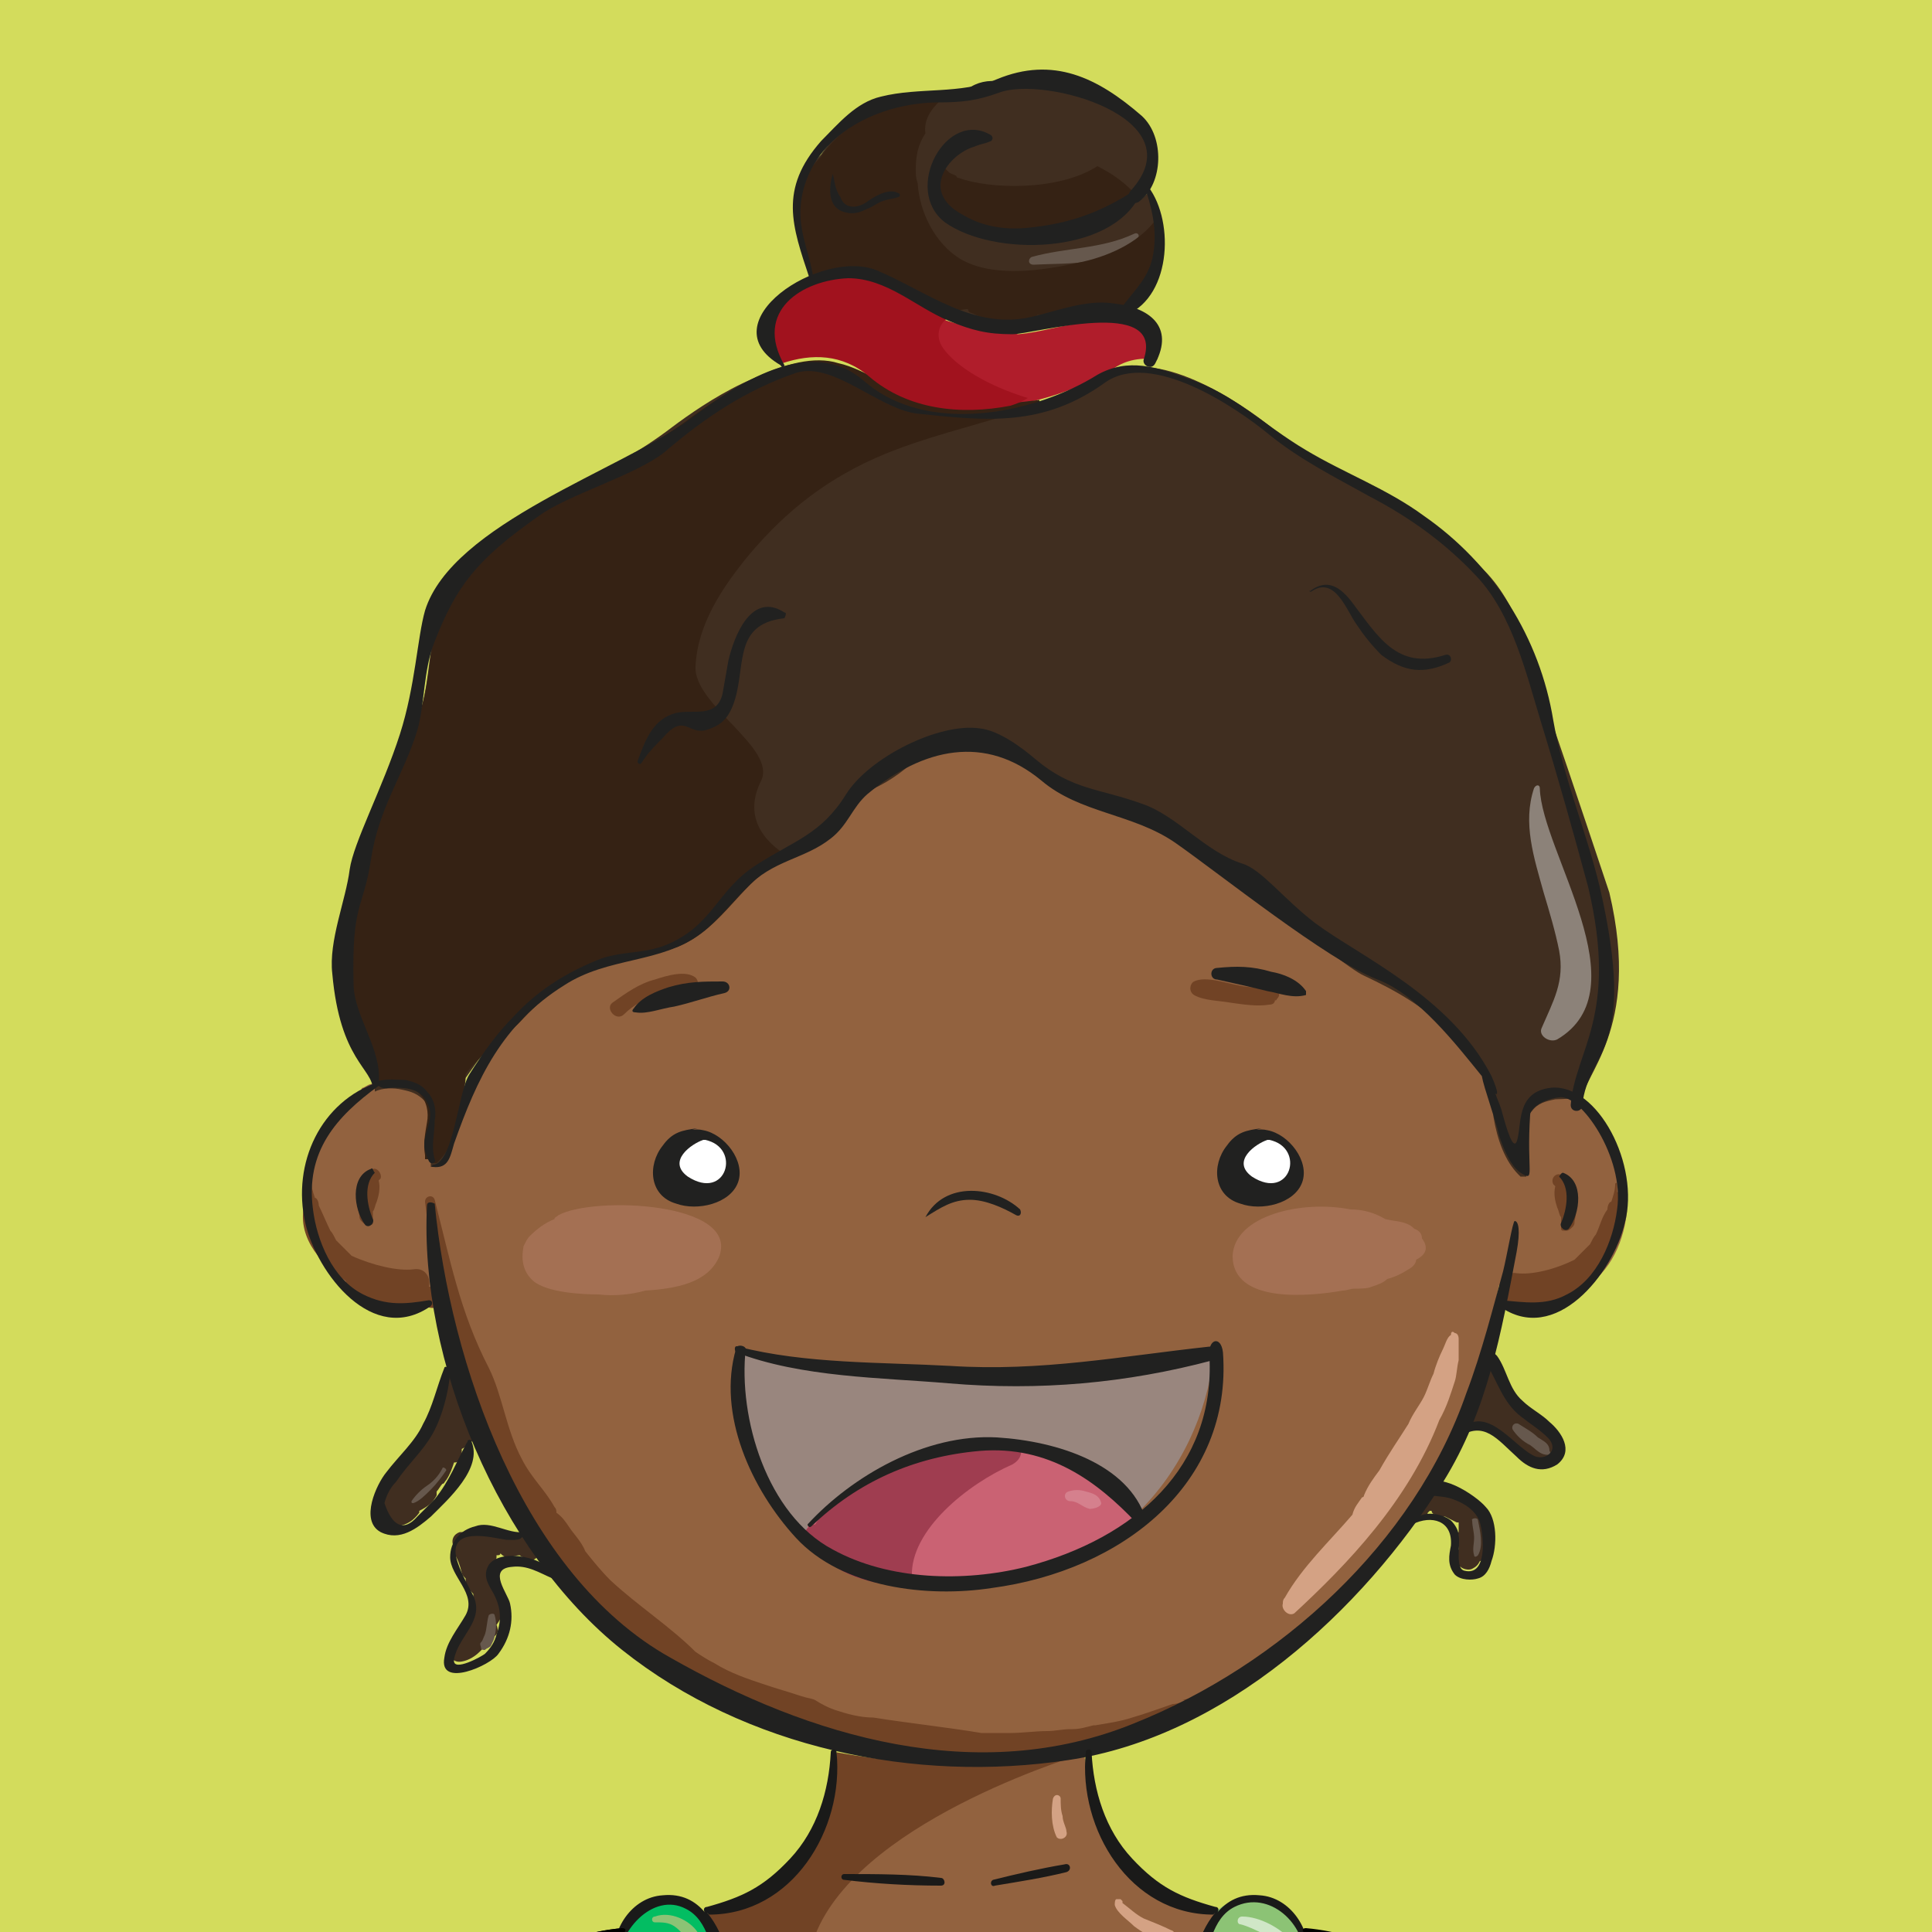 <?xml version="1.0" encoding="utf-8"?>
<!-- Generator: Adobe Illustrator 17.0.0, SVG Export Plug-In . SVG Version: 6.00 Build 0)  -->
<!DOCTYPE svg PUBLIC "-//W3C//DTD SVG 1.1//EN" "http://www.w3.org/Graphics/SVG/1.1/DTD/svg11.dtd">
<svg version="1.1" xmlns="http://www.w3.org/2000/svg" xmlns:xlink="http://www.w3.org/1999/xlink" x="0px" y="0px" width="100px"
	 height="100px" viewBox="0 0 100 100" enable-background="new 0 0 100 100" xml:space="preserve">
<rect x="0" y="0" width="100" height="100" fill="#808080" stroke="none"/>
<g id="capa1">
</g>
<g id="personajes">
	<g>
		<defs>
			<rect id="SVGID_33_" x="0" y="0" width="100" height="100"/>
		</defs>
		<use xlink:href="#SVGID_33_"  overflow="visible" fill="#D3DC5C"/>
		<clipPath id="SVGID_2_">
			<use xlink:href="#SVGID_33_"  overflow="visible"/>
		</clipPath>
		<g clip-path="url(#SVGID_2_)">
			<path fill="#8CC375" d="M72.4,132.8c0.6,3.3,2.5,10.4,4.5,13.5c-9.4-0.9-17.2,4.1-26.4,5.4c-4.9,0.7-9.7,0-14.3-1.8
				c-4.3-1.7-8.2-4.2-12.3-6.3c2.2-2.9,3-6.9,3.5-10.4c0.6-3.9,0.3-8.2,0.8-11.6c0,0,0.1-0.7,0.1-0.7c2.7-6.1,4.3-13.3,3.7-20
				c0.4-1.6,2-3.3,3.5-2.5c1.2,0.6,1.5,2,2,3.1c0.7,1.7,1.6,3.3,2.9,4.5c2.4,2.3,5.6,4.2,9,4c3.4,0.2,6.8-1.3,9.2-3.6
				c1.3-1.2,2.4-2.8,3-4.4c0.5-1.2,0.6-2.7,1.8-3.4c1.7-0.9,3.8,0.4,4,2.1c-0.6,6.7,0.5,14.4,3.2,20.5
				C71.2,124.1,71.6,129,72.4,132.8z"/>
			<path fill="#03BD62" d="M50,138.2c-0.1-0.1-0.2-0.2-0.3-0.3c-2.7,0.7-5.6,0.8-8,0c-0.2-0.1-0.1-0.3,0.1-0.3
				c0.2,0.1,0.5,0.1,0.7,0.1c0,0,0.1-0.1,0.1-0.1c2.1-0.1,4-0.2,6-0.7c0.1,0,0.3-0.1,0.4-0.1c-0.5-0.9-1-1.8-1.4-2.8
				c-0.6-1.3-1.3-2.7-1.4-4.1c-0.2-1.9,0.3-3.8,0.8-5.7c0.8-3.5,1.4-7,1.9-10.5c0.2-1.2,0.3-2.3,0.3-3.5c-3.2,0-6.2-1.8-8.5-4
				c-1.3-1.2-2.2-2.9-2.9-4.5c-0.5-1.2-0.7-2.5-2-3.1c-1.5-0.8-3.4,0.7-3.8,2.3c0.6,6.7-1,14.1-3.7,20.2c0,0-0.3,0.7-0.3,0.7
				c-0.5,3.4,0.2,7.7-0.4,11.6c-0.5,3.6-1.3,7.5-3.5,10.4c4.1,2.1,8,4.5,12.3,6.3c7.2,2.9,14.3,1.8,14.3,1.8S52.7,141.5,50,138.2z
				 M35.6,100.4c-0.2-0.2-0.4-0.5-0.7-0.7c-0.3-0.2-0.6-0.2-1-0.2c-0.2,0-0.2-0.3,0-0.3c0.8-0.3,1.8,0.2,2.2,0.8
				C36.3,100.3,35.8,100.6,35.6,100.4z"/>
			<path fill="#92623F" d="M67.4,100c0,0,0.1,0.5,0.1,1.5s-0.6,11.7,3.3,19.9c0,0,1.3,17.1-4.9,30.4c0,0,4.3,3.5,8.1,4.3
				c0,0,7.4-12,7-31.1C80.6,106.2,74.1,100.8,67.4,100z"/>
			<path fill="#714325" d="M67.5,101.5c0,0.9-0.6,11.7,3.3,19.9c0,0,1.3,17.1-4.9,30.4c0,0,3.8,3.1,7.4,4.1
				c-0.3-0.6-0.7-1.1-1.1-1.7c-1.2-2-1.3-4.5-1-6.9c0.3-2.3,1.1-4.6,1.3-6.9c0.2-1.8,0.2-3.7,0.1-5.5c-0.1-2.9-0.2-5.9-0.2-8.8
				c-0.1-1.9-0.1-3.8-0.5-5.6c-0.4-2-1.3-3.8-2-5.7c-1.7-4.7-1.4-9.8-2-14.7c-0.2,0-0.4-0.1-0.6-0.1C67.4,100,67.5,100.5,67.5,101.5
				z"/>
			<path fill="#92623F" d="M43.1,90.7c0,0,0.1,4.8-2.8,6.6c-2.9,1.8-3.7,1.8-3.7,1.8s2.3,11.3,13.1,10.8
				c10.8-0.5,13.1-10.4,13.2-10.8s-3.8-0.8-5-2.6c-1.2-1.8-1.8-5.8-1.8-5.8S51.5,92.2,43.1,90.7z"/>
			<path fill="#714325" d="M44.2,106.8c-1.3-1.4-2.9-4.6-1.9-6.9c2.6-5.9,14-9.2,14-9.2s-4.6,1.5-13,0c0,0,0.1,4.8-2.8,6.6
				c-2.9,1.8-4.2,1.8-4.2,1.8s2.8,11.3,13.6,10.7C50,109.8,45.9,108.6,44.2,106.8z"/>
			<path d="M32.2,99.8c-6.6,0.6-9.4,6.6-11.8,11.9c0,0.1,0.3,0.3,0.3,0.3c2.3-5.2,5.1-11,11.3-11.8C32.4,100.1,32.5,99.8,32.2,99.8z
				"/>
			<path fill="#D4A284" d="M60.6,99.9c-0.4-0.2-0.9-0.4-1.4-0.6c-0.4-0.2-0.7-0.5-1.1-0.8c0,0,0,0,0-0.1c0,0-0.1-0.1-0.1-0.1
				c-0.1,0-0.1,0-0.2,0c-0.1,0-0.1,0.2-0.1,0.3c0.1,0.4,0.7,0.8,1,1.1c0.4,0.3,1,0.7,1.6,0.7C60.7,100.5,61,100,60.6,99.9z"/>
			<path fill="#D4A284" d="M55.2,94.8C55.2,94.6,55,94.3,55,94c-0.1-0.3-0.1-0.6-0.1-0.9c0-0.2-0.3-0.3-0.4,0
				c-0.1,0.6-0.1,1.4,0.2,2C54.9,95.3,55.3,95.1,55.2,94.8z"/>
			<path fill="#D0E7C7" d="M66.9,100.5c-0.6-0.7-1.7-1.3-2.6-1.3c-0.3,0-0.3,0.4-0.1,0.4c0.4,0.1,0.8,0.3,1.2,0.5
				c0.4,0.2,0.6,0.6,0.9,0.9C66.6,101.4,67.1,100.9,66.9,100.5z"/>
			<g>
				<path fill="#66584D" d="M57.4,6.4c-0.5-0.3-1.2-0.5-1.8-0.7c-0.4-0.1-1.2-0.4-1.6-0.2C54,5.6,53.9,5.7,54,5.8
					c0.2,0.4,0.6,0.4,1,0.5c0.5,0.1,1,0.3,1.5,0.4c0.5,0.2,1,0.5,1.2,0.9c0.3,0.5,0.1,1.1,0.5,1.6c0.1,0.1,0.2,0.1,0.3,0
					C59.4,8.4,58.2,6.9,57.4,6.4z"/>
				<path fill="#66584D" d="M51.2,5.9c-0.5-0.3-1.1-0.1-1.6,0C49,6,48.3,6.3,48,6.9C47.9,7,48,7.1,48.1,7.1C49,6.7,50,6.1,51,6.3
					C51.2,6.3,51.4,6,51.2,5.9z"/>
				<g>
					<path fill="#212120" d="M51.2,6.8c1,0.6,2.2-0.5,1.8-1.6c-0.4-1.1-2-1.3-2.9-0.6c-0.3,0.2-0.1,0.8,0.3,0.7
						C51,5.2,51.7,5,52.2,5.2c0.4,0.1,0.5,0.7,0.3,1c-0.2,0.4-0.8,0.6-1.2,0.5C51.2,6.6,51.1,6.7,51.2,6.8L51.2,6.8z"/>
				</g>
				<path fill="#402E20" d="M27.4,79.7c-0.1-0.2-0.3-0.3-0.5-0.2c0,0-0.1,0-0.1,0c-0.1-0.1-0.1-0.1-0.3-0.1c-0.3,0-0.6-0.1-0.9-0.1
					c-0.1,0-0.1,0-0.2-0.1c-0.2,0-0.3,0-0.5,0c-0.1-0.1-0.3-0.1-0.4,0c0,0-0.1,0-0.1,0.1c-0.1,0-0.1,0-0.2,0c0,0-0.1,0-0.1,0l0,0
					c0,0,0,0,0,0c0,0,0,0,0,0c-0.1,0-0.2,0-0.3,0c-0.3,0.1-0.5,0.4-0.3,0.8c0,0,0,0,0,0c0,0.1,0,0.2,0,0.3c0.2,0.3,0.3,0.6,0.4,1
					c0,0.1,0.1,0.2,0.2,0.3c0,0,0,0,0,0c0,0.3,0.1,0.5,0.4,0.8c0,0,0,0,0,0c0,0.2,0,0.5-0.1,0.7c-0.1,0.1-0.1,0.3-0.1,0.5
					c0,0,0,0,0,0h0c0,0,0,0,0,0c0,0-0.1,0-0.1,0.1c-0.2,0.2-0.3,0.4-0.3,0.6c-0.2,0.3-0.4,0.5-0.6,0.8c-0.2,0.4,0.1,0.9,0.6,0.8
					c0.6-0.1,1.1-0.6,1.4-1.1c0.1,0,0.2-0.1,0.3-0.2c0.2-0.2,0.2-0.3,0.1-0.6c0,0,0,0,0,0c0.3-0.4,0.5-0.9,0.4-1.6
					c0-0.2-0.3-0.3-0.5-0.3c0,0-0.1,0-0.1,0.1c-0.1-0.3-0.2-0.6-0.3-0.9c0.2-0.3,0.5-0.6,0.5-0.8c0,0,0-0.1,0-0.1
					c0.1,0,0.2,0,0.2-0.1c0.1,0.1,0.2,0.2,0.4,0.2c0.2,0,0.4-0.1,0.6-0.1c0.1,0.1,0.2,0.1,0.4,0.2c0.2,0.2,0.6-0.1,0.6-0.3
					C28.1,80,27.8,79.8,27.4,79.7z"/>
				<path fill="#402E20" d="M24.6,74.1c-0.1-0.2-0.3-0.4-0.4-0.6c0-0.1-0.1-0.1-0.2-0.2c0,0,0-0.1,0-0.1c0-0.1-0.1-0.1-0.1-0.2
					c0-0.1-0.1-0.2-0.1-0.2c0.1-0.2,0.2-0.2,0.2-0.4c0-0.3-0.1-0.5-0.3-0.6c0-0.1,0-0.2,0-0.4c0-0.5-0.7-0.5-0.7,0
					c0,0.1,0,0.2,0,0.4c0,0,0,0.1,0,0.1c0,0.1,0,0.1,0,0.2c0,0,0,0.1,0,0.1c-0.1,0.2-0.3,0.3-0.4,0.6c0,0.2,0,0.4,0,0.6
					c-0.1,0.3-0.2,0.6-0.4,0.8c-0.1,0.2-0.1,0.3-0.2,0.5c0,0-0.1,0.1-0.1,0.1c-0.1,0-0.2,0-0.2,0.1c-0.2,0.2-0.4,0.3-0.5,0.5
					c-0.1,0.1-0.2,0.2-0.3,0.3c-0.1,0.1-0.1,0.2-0.1,0.4c0,0.1-0.1,0.1-0.1,0.2c-0.2,0.2-0.4,0.4-0.6,0.7c-0.1,0.1-0.1,0.2-0.1,0.3
					c0,0,0,0,0,0c0,0,0,0,0,0c-0.1,0.1-0.1,0.2-0.2,0.3c-0.1,0.2,0,0.5,0.1,0.6c0,0.1,0.1,0.3,0.1,0.3c0,0.3,0.3,0.6,0.6,0.5
					c0.5-0.1,0.8-0.3,1.1-0.7c0,0,0,0,0-0.1c0.4-0.2,0.7-0.4,0.9-0.8c0-0.1,0-0.1,0-0.2c0.1-0.1,0.2-0.3,0.3-0.4
					c0.1,0,0.1-0.1,0.2-0.2c0.2-0.3,0.3-0.6,0.4-0.9c0.2,0,0.4-0.1,0.4-0.4c0-0.1,0-0.2,0-0.3c0.2-0.1,0.3-0.2,0.3-0.4
					C24.6,74.7,24.8,74.4,24.6,74.1z"/>
				<path fill="#402E20" d="M77,78.8C77,78.8,77,78.8,77,78.8c-0.1-0.5-0.4-1-1-1.1c-0.1,0-0.1,0-0.2,0c-0.5-0.3-1-0.4-1.5-0.4
					c-0.2,0-0.4,0.1-0.4,0.2c0,0,0,0-0.1,0c-0.2,0.1-0.4,0.3-0.4,0.5c-0.1,0-0.2,0.1-0.3,0.1c-0.2,0.1-0.1,0.4,0.1,0.4
					c0.2,0.1,0.3,0,0.6-0.1c0.1,0,0.1-0.1,0.1-0.1c0,0,0.1-0.1,0.1-0.1c0,0,0.1,0,0.1,0c0,0.1,0.1,0.2,0.2,0.2
					c0.1,0.1,0.3,0.1,0.5,0.1c0.2,0.1,0.4,0.2,0.6,0.3c0,0,0.1,0,0.1,0c0,0.1,0,0.1,0,0.2c0,0,0,0,0,0c0,0.1,0,0.2,0,0.2
					c0,0,0,0.1,0,0.1c-0.2,0.1-0.3,0.4-0.1,0.6c0.1,0.1,0.1,0.2,0.1,0.3c-0.1,0.1-0.1,0.3-0.2,0.5c0,0.2,0.1,0.3,0.3,0.4
					c0.1,0.1,0.4,0.2,0.6,0.1c0.2-0.1,0.3-0.2,0.4-0.4c0.1,0,0.1-0.1,0.2-0.2c0.1-0.1,0.1-0.2,0.1-0.3c0-0.1,0.1-0.2,0.1-0.3
					c0-0.1,0.1-0.1,0.1-0.2c0,0,0,0,0,0C77.1,79.7,77.1,79.2,77,78.8z"/>
				<path fill="#92623F" d="M81.8,57c0-0.1,0-0.1-0.1-0.2c0-0.1-0.1-0.1-0.1-0.2c-0.2-0.1-0.3-0.2-0.5-0.2c0,0,0,0,0,0c0,0,0,0,0,0
					c-0.1,0-0.2,0-0.3,0c-0.5-0.1-1,0.3-1.4,0.3c0.2-1.8-6.6-10.3-10.1-10.8c-2.7-0.4-6-1-8.3-2.6c-2.2-1.6-4.9-1.5-7-3.3
					c-2.9-2.5-6.9-2.9-9.1,0.7c-0.6,1-5.1,3.5-6.4,5c-0.7,0.8-1.4,1.7-2.3,2.3c-2.2,1.5-4.9,1.2-7.2,2.7c-3.2,2.1-4.5,4.8-5.7,8.3
					c-0.2,0.5-0.2,0.9-0.5,1c-0.2-0.1-0.4-0.2-0.5-0.3c-0.1-0.1-0.1-0.3-0.2-0.4c0.1-0.1,0.1-0.2,0.1-0.4c0-0.9,0.7-1.7-0.2-2.5
					c-0.6-0.6-1.6-0.5-2.4-0.3c-0.1,0-0.2,0-0.3,0c0,0,0,0,0,0c0,0,0,0,0,0c-0.2,0-0.3,0.1-0.5,0.2c-0.1,0-0.1,0.1-0.1,0.2
					c0,0.1,0,0.1-0.1,0.2c-1.8,1.5-3.1,3.3-2.7,5.9c0.2,1.7,1,3.7,2.6,4.5c1.1,0.6,2.4,0.4,3.6,0.3c0-0.1,0-0.1,0-0.2c0,0,0,0,0.1,0
					c0.2,0,0.5-0.1,0.6-0.2c1.5,7.4,5.2,15.7,11.6,19.2c7.3,4.1,16.1,6.7,24.3,3.4c7.6-3.1,14.7-9.4,17.4-17.4
					c0.6-1.9,1.1-3.8,1.5-5.7l0.1,1.1c0.2,0.2,0.4-0.1,0.6-0.2c0,0,0,0,0.1,0c0,0.1,0,0.1,0,0.2c1.2,0.2,2-0.1,3.2-0.7
					c1.6-0.8,2.4-2.4,2.6-4.1C84.4,60.3,83.6,58.6,81.8,57z"/>
				<g>
					<g>
						<path fill="#B01D2B" d="M48.3,11.2C48.2,11.2,48.2,11.2,48.3,11.2c-1,0.4-0.2,1.6,0.5,1c0,0,0.1,0,0.1-0.1
							C49.2,11.8,48.8,11,48.3,11.2L48.3,11.2z"/>
					</g>
				</g>
				<path fill="#402E20" d="M80.7,74.5c-0.1-0.2-0.2-0.3-0.4-0.4c-0.2-0.1-0.5-0.1-0.7-0.2c0-0.1,0-0.2-0.1-0.3
					c-0.3-0.4-0.7-0.6-1.1-0.9c0,0,0,0-0.1,0c0-0.1,0-0.2-0.1-0.3c-0.1-0.2-0.3-0.4-0.4-0.5c0-0.2-0.1-0.4-0.2-0.6
					c-0.1-0.4-0.7-0.5-0.9-0.1c-0.2,0.5-0.3,1.1-0.5,1.6c0,0,0,0,0,0c0,0,0,0,0,0c0,0,0,0,0,0c-0.4,0.3-0.4,1.2,0.3,1.2
					c0.2,0,0.4-0.1,0.6-0.1c0,0,0.1,0,0.1,0c0,0.1,0.1,0.1,0.2,0.1c0,0.1,0.1,0.3,0.3,0.3c0.1,0.1,0.3,0.1,0.4,0.2
					c0,0.1,0,0.2,0,0.3c0.1,0.3,0.3,0.5,0.5,0.6c0,0,0,0.1,0.1,0.1c0.1,0.2,0.4,0.2,0.6,0.2c0.1,0,0.2,0.1,0.3,0
					c0.2,0,0.4-0.1,0.6-0.2c0.1-0.1,0.3-0.1,0.5-0.1C80.8,75.3,80.9,74.8,80.7,74.5z"/>
				<path fill="#402E20" d="M83.3,46.2c0,0-2.1-6.3-3-8.9c-0.9-2.6-1.5-5.8-3.5-7.8c-1.6-1.7-3.5-3-5.6-4.1c-1.9-1-3.6-1.9-5.3-3.2
					c-1.7-1.4-6.2-4.4-8.6-2.7c-1.4,1-2.8,1.5-4.2,1.8l0-0.3c-1.7,0.2-3.2,0.4-4.7,0.2c-0.3,0-0.5-0.1-0.8-0.1c0,0-0.1,0-0.1,0
					c-0.1,0-0.1,0-0.2,0c0,0-0.1,0-0.1,0c-1.4-0.4-3.1-1.7-4.5-2c-2.5-0.8-6.3,1.8-7.9,3c-1.7,1.3-3.4,2.2-5.3,3.2
					c-2.1,1.1-4,2.4-5.6,4.1c-1.9,2.1-1.4,5.4-2.3,8.1c-0.8,2.6-2.9,5.7-3.6,8.3c-1.7,7.2,1.5,9.5,1.4,10.7c0.4-0.2,1-0.2,1.4-0.1
					c0.5,0.1,0.8,0.2,1.2,0.6c0.4,0.4,0.5,1,0.4,1.5c-0.1,0.6-0.2,1.1-0.1,1.7c0,0.1,0,0.1,0,0.2c0,0,0,0,0,0c0.1,0,0.2,0,0.3,0
					c0,0,0.1-0.1,0.1-0.1c0.7-0.7,1.1-1.8,1.3-3c0-0.1,0-0.2,0-0.3c0,0,0,0,0,0c0,0,0-0.1,0-0.1c0,0,0-0.1,0-0.1
					c0-0.4,0.1-0.7,0.1-1c0.7-1,1.4-2,2.2-2.9c1.3-1.4,2.7-2.2,4.4-2.9c1.2-0.5,2.5-0.4,3.6-0.8c2.4-1,3.3-3.5,5.5-4.5
					c2-0.9,3.4-2,4.7-3.6c0.9-0.3,1.8-0.8,2.7-1.6c0.6-0.5,1.5-1.1,2.4-1.3c0.4,0,0.8,0,1.2,0.1c0.9,0.1,2,0.7,2.7,1.3
					c1.9,1.6,3.6,1.8,5.7,2.6c1.8,0.7,10.2,7.8,11.4,8.3c1.7,0.8,3.1,1.6,4.4,2.9c0.8,0.9,1.6,1.9,2.2,2.9c0,0.3,0,0.7,0.1,1
					c0,0,0,0.1,0,0.1c0,0,0,0.1,0,0.1c0,0,0,0,0,0c0,0.1,0,0.2,0,0.3c0.2,1.2,0.6,2.3,1.3,3c0,0,0.1,0.1,0.1,0.1c0.1,0,0.2,0,0.3,0
					c0,0,0,0,0,0c0-0.1,0-0.1,0-0.2c0.1-0.6,0-1.1-0.1-1.7c-0.1-0.5,0-1.1,0.4-1.5c0.3-0.4,0.7-0.5,1.2-0.6c0.4,0,1-0.1,1.4,0.1
					C81.8,55.7,85,53.4,83.3,46.2z"/>
				<path fill="#402E20" d="M59.8,13.1c0-0.1,0-0.1,0-0.2c0,0,0,0,0,0c0,0,0,0,0,0c0.2-1.1,0-2-0.3-3c-0.1,0.1-0.2,0.2-0.3,0.3
					c-0.1,0.1-0.1,0.1-0.2,0.1c0-0.1,0-0.2,0-0.2c0-0.1,0-0.1,0-0.2c0,0,0.1,0,0.1-0.1c0.2,0,0.4-0.2,0.4-0.5c0-0.1,0-0.1,0-0.2
					c0,0,0.1-0.1,0.1-0.2c0.1-0.2,0.1-0.4,0.1-0.6c0,0,0,0,0,0c0,0,0,0,0,0c0-0.3-0.1-0.6-0.2-0.9c-0.4-1.7-3-2.8-5.2-3.1
					c-0.1-0.1-0.2-0.2-0.3-0.2c-1.1-0.1-2,0.3-3.1,0.7c-0.1,0-0.2,0.1-0.4,0.1c0,0-0.1,0-0.1-0.1C49.9,5,49.4,5,48.8,5
					c-2.3,0-5,1-6.3,3c-0.8,0.8-1.3,1.8-1.1,2.6c-0.2,0.7-0.2,1.4,0.2,2c0,0.3,0,0.5,0.1,0.8c0,0.1,0.1,0.2,0.2,0.2
					c0,0.1,0,0.2,0.1,0.3c0,0,0,0,0,0c-0.3,0.3,0.2,0.8,0.5,0.5c0,0,0.1,0,0.1-0.1c0.1,0,0.2,0,0.2-0.1c0.1,0,0.1,0,0.2-0.1
					c1.1-0.2,2.1-0.1,3.1,0.3c0.1,0,0.1,0,0.2,0c0,0,0.1,0.1,0.1,0.1c0.6,0.3,1.1,0.6,1.7,0.9c0,0,0,0,0,0c0.1,0.3,0.4,0.5,0.8,0.6
					c0,0.1,0.1,0.2,0.2,0.2c0.2,0.1,0.3,0.1,0.5,0.2c0.1,0.1,0.2,0.3,0.4,0.2c0.7,0,1.4,0.2,2.1,0.3c0.2,0,0.4,0,0.5-0.2
					c0.5,0,1-0.1,1.5-0.3c0.8,0,1.6-0.1,2.4,0c1.6,0.1,2.5-0.8,3-2.1c0.2-0.3,0.4-0.6,0.5-1C59.9,13.4,59.9,13.2,59.8,13.1z"/>
				<path fill="#B01D2B" d="M49,16.6c-1.1-0.5-2.1-1.2-3.2-1.7c0-0.1-0.1-0.2-0.2-0.3c-0.2-0.1-0.5-0.1-0.7-0.2
					c-0.1,0-0.2-0.1-0.3-0.1c-0.1,0-0.1,0-0.2,0c-0.1,0-0.2,0-0.2,0c0,0-0.1,0-0.1,0c-0.1,0-0.1,0-0.2,0c-0.1,0-0.1,0-0.2,0
					c-0.1,0-0.1,0-0.1,0c0,0,0,0-0.1,0c-0.1,0-0.2,0-0.2,0.1c-0.2,0.1-0.4,0.1-0.5,0.2c-0.6,0.1-1.2,0.3-1.6,0.7c0,0,0,0,0,0
					c0,0,0,0,0,0c0,0,0,0,0,0c-0.3,0.2-0.5,0.3-0.8,0.5c-0.4,0.4-0.7,0.9-0.8,1.4c0,0.6,0.6,0.7,0.7,1.1c0,0.2,0.2,0.3,0.3,0.3
					c0,0,0,0.1,0.1,0.1c1.5-0.5,3.1-0.5,4.5,0.7c3.4,2.9,9.1,1.7,12.4-0.3c0.7-0.5,1.5-0.6,2.3-0.5c0.2-0.8,0-1.3-0.6-1.6
					c0,0-0.1-0.1-0.1-0.1c0,0-0.1,0-0.1,0l0,0c0,0,0,0,0,0c-0.2-0.1-0.5-0.2-0.7-0.2c-0.1,0-0.1,0-0.2-0.1c-0.1,0-0.1,0-0.2,0
					c-0.6-0.1-1.2,0-1.8,0.1c-1.2,0.1-2.3,0.5-3.5,0.6c0,0-0.1,0-0.2-0.1c-0.4-0.1-0.9-0.1-1.3-0.2C50.3,17,49.7,16.8,49,16.6"/>
				<polygon fill="#212120" points="50.7,87.2 50.7,87.2 50.7,87.2 				"/>
				<path fill="#D4A284" d="M75.5,69.3c0-0.2-0.1-0.3-0.2-0.3c0,0,0,0,0,0c-0.1-0.1-0.2-0.1-0.2,0.1c-0.2,0.1-0.3,0.5-0.4,0.7
					c-0.2,0.4-0.4,0.9-0.5,1.3c-0.2,0.4-0.3,0.8-0.5,1.2c-0.2,0.4-0.6,0.9-0.8,1.4c-0.5,0.8-1,1.5-1.5,2.4c-0.3,0.4-0.6,0.8-0.8,1.3
					c0,0,0,0.1-0.1,0.1c-0.2,0.3-0.4,0.5-0.5,0.9c-1.2,1.4-2.6,2.7-3.5,4.3c-0.1,0.1-0.1,0.2-0.1,0.3c-0.1,0.3,0.3,0.7,0.6,0.5
					c2.7-2.5,5.9-5.8,7.5-10c0.4-0.7,0.6-1.4,0.8-2c0.1-0.3,0.1-0.7,0.2-1.1C75.5,70.1,75.5,69.7,75.5,69.3z"/>
				<path fill="#8C8279" d="M79.7,40.8c0-0.2-0.2-0.2-0.3,0c-0.6,1.8,0,3.6,0.5,5.4c0.3,1,0.6,2,0.8,3c0.3,1.6-0.3,2.6-0.9,4
					c-0.2,0.4,0.4,0.8,0.8,0.6C85,51.2,79.8,44.1,79.7,40.8z"/>
				<path fill="#66584D" d="M58.7,12.1c-1.7,0.8-3.5,0.7-5.3,1.2c-0.2,0.1-0.2,0.4,0.1,0.4c1.9-0.1,4,0.1,5.4-1.4
					C59,12.2,58.9,12,58.7,12.1z"/>
				<path fill="#714325" d="M62.3,87.7c-0.4,0.1-0.7,0.2-1.1,0.3c0,0,0.1,0,0.1,0c0,0,0.1,0.1,0,0.1c-0.2,0-0.4,0.1-0.6,0.1
					c-0.6,0.2-1.4,0.5-2.1,0.7c0,0,0,0,0,0c-0.6,0.2-1.3,0.3-1.9,0.4c0,0,0,0,0,0l-0.1,0c-0.4,0.1-0.7,0.2-1.1,0.2c0,0,0,0-0.1,0
					c-0.4,0-0.8,0.1-1.2,0.1c-0.6,0-1.3,0.1-1.9,0.1c-0.5,0-1,0-1.5,0c-1.8-0.3-3.7-0.5-5.6-0.8c-0.7,0-1.4-0.2-2-0.4
					c-0.3-0.1-0.7-0.3-1-0.5c-0.2-0.1-0.4-0.1-0.7-0.2c0,0,0,0,0,0c-0.6-0.2-1.3-0.4-1.9-0.6c-0.9-0.3-1.8-0.6-2.6-1.1
					c-0.4-0.2-0.7-0.4-1-0.6c-1.3-1.3-3-2.4-4.4-3.7c-0.5-0.5-0.9-1-1.3-1.5c-0.2-0.5-0.6-0.9-0.8-1.2c-0.2-0.3-0.4-0.6-0.7-0.8
					c0-0.1,0-0.2-0.1-0.3c-0.5-0.9-1.2-1.5-1.7-2.5c-0.8-1.5-1-3.3-1.7-4.7c-1.5-2.9-2-5.6-2.8-8.7c-0.1-0.3-0.5-0.2-0.5,0.1
					c0.2,1.4,0.2,2.9,0.3,4.4c0,0-0.1,0-0.1,0c0.1-0.5-0.2-1-0.8-0.9c-0.8,0.1-2.1-0.2-3.2-0.7c-0.3-0.3-0.5-0.5-0.8-0.8
					c-0.1-0.2-0.2-0.4-0.3-0.5c-0.2-0.4-0.4-0.9-0.6-1.3c0-0.2-0.1-0.4-0.2-0.4c-0.1-0.3-0.2-0.6-0.2-0.9c0-0.1-0.1-0.1-0.1,0
					c0,0.1,0,0.3,0,0.4c0,0-0.1,0-0.1,0.1c0,0.1,0,0.2,0,0.3c0,0,0,0,0,0.1c0,0,0,0,0,0c-0.1,0-0.1,0.1-0.1,0.2
					c-0.5,1.6,0.6,3.1,2.1,4.1c0,0,0,0.1,0,0.1c0,0.3,0.3,0.4,0.5,0.6c0.4,0.2,0.8,0.4,1.2,0.4c0,0,0.1,0,0.1,0
					c0.2,0.1,0.5,0.2,0.7,0.2c0.5,0.1,0.9,0.2,1.4,0.1c0.1,0,0.2-0.1,0.2-0.1c0.2,0.1,0.3,0.1,0.5,0.1c0.2,1,0.4,1.9,0.9,2.8
					c0.7,1.3,0.8,2.8,1.4,4.2c0.7,1.6,1.6,3,2.5,4.4c0.1,0.1,0.2,0.2,0.2,0.2c0.1,0.4,0.4,0.7,0.7,1c0.2,0.2,0.5,0.5,0.7,0.6
					c0.6,0.9,1.4,1.8,2.2,2.6c1.2,1.1,2.6,2.5,4.2,3.1c0.3,0.3,0.6,0.5,0.8,0.7c0.3,0.3,0.6,0.5,1,0.7c0.6,0.4,1.2,0.7,1.8,1
					c1.3,0.6,3.4,1.6,4.8,1.1c0.2,0.1,0.3,0.1,0.4,0.2c0.6,0.2,1.3,0.5,1.9,0.3c0,0,0,0,0,0c0.4,0.1,0.8,0.2,1.2,0.2
					c0,0,0.1,0,0.1-0.1c1.1,0.2,2.2,0.2,3.2,0.1c0.9,0.1,2,0.2,2.9-0.1c0.3,0,0.5-0.1,0.7-0.1c0.3,0,0.6-0.1,0.9-0.1
					c0.6,0,1.2-0.2,1.8-0.4c0.3-0.1,0.5-0.1,0.8-0.2c0.7-0.1,1.5-0.3,2-0.8c0.1,0,0.3-0.1,0.4-0.1c0.7-0.2,1.8-0.5,2.1-1.2
					C62.6,87.8,62.5,87.7,62.3,87.7z"/>
				<path fill="#714325" d="M77.7,66.8c0,0,0.1,0,0.1,0c-0.1-0.5,0.2-1,0.7-0.9c0.8,0.1,2-0.2,3-0.7c0.3-0.3,0.5-0.5,0.8-0.8
					c0.1-0.2,0.2-0.4,0.3-0.5c0.2-0.4,0.3-0.9,0.6-1.3c0-0.2,0.1-0.4,0.2-0.4c0.1-0.3,0.2-0.6,0.2-0.9c0-0.1,0.1-0.1,0.1,0
					c0,0.1,0,0.3,0,0.4c0,0,0.1,0,0.1,0.1c0,0.1,0,0.2,0,0.3c0,0,0,0,0,0.1c0,0,0,0,0,0c0,0,0.1,0.1,0.1,0.2
					c-0.3,3.9-2.2,4.6-2.4,4.7c-0.3,0.2-0.7,0.4-1.1,0.4c0,0-0.1,0-0.1,0c-0.2,0.1-0.4,0.2-0.6,0.2c-0.4,0.1-0.9,0.2-1.3,0.1
					c-0.1,0-0.2-0.1-0.2-0.1"/>
				<path fill="#352214" d="M53.8,21l0-0.3c-1.7,0.2-3.2,0.4-4.7,0.2c-0.3,0-0.5-0.1-0.8-0.1c0,0-0.1,0-0.1,0c-0.1,0-0.1,0-0.2,0
					c0,0-0.1,0-0.1,0c-1.4-0.4-3.1-1.7-4.5-2c-2.5-0.8-6.3,1.8-7.9,3C33.7,23.1,32,24,30.1,25c-2.1,1.1-4.2,2.2-5.6,4.1
					c-3,4.4-1.7,4.6-2.9,8.2c-1.1,3.4-1.5,3.2-3,8.1c-2,7.1,1,9.4,0.9,10.6c0.1,0,0.7,0,0.9,0c0,0.1,0.1,0.2,0.5,0.2
					c0.2,0,0.4,0.1,0.6,0.2c0.1,0.1,0.1,0.1,0.2,0.2c0.4,0.4,0.5,1,0.4,1.5c-0.1,0.6-0.2,1.1-0.1,1.7c0,0.1,0,0.1,0,0.2c0,0,0,0,0,0
					c0.1,0,0.2,0,0.3,0c0,0,0,0,0,0c0,0,0,0,0,0c0,0.1,0,0.1,0,0.2c0,0,0,0,0,0c0.1,0,0.2,0,0.3,0c0,0,0.1-0.1,0.1-0.1
					c0.7-0.7,1.1-1.8,1.3-3c0-0.1,0-0.2,0-0.3c0,0,0,0,0,0c0,0,0-0.1,0-0.1c0,0,0-0.1,0-0.1c0-0.4,0.1-0.7,0.1-1c0.7-1,2.2-2,3-2.9
					c1.3-1.4,2.7-2.2,4.4-2.9c1.2-0.5,2.5-0.4,3.6-0.8c2.4-1,3.3-3.5,5.5-4.5c0.1,0,0.2-0.1,0.3-0.1c-1.5-0.9-2.4-2.2-1.5-4
					c0.8-1.7-3.5-3.9-3.4-5.9c0.1-2.2,1.4-4.1,2.7-5.7c2-2.4,4.2-4.1,7.1-5.3c2.2-0.9,4.4-1.4,6.6-2.1c-0.5,0-1,0-1.4,0
					C52.8,21.1,53.8,21,53.8,21z"/>
				<path fill="#352214" d="M56.8,8.6c-2,1.3-5.6,1.2-7.2,0.6c-0.1,0-0.1-0.1-0.1-0.1C49.3,9,49.2,9,49.1,8.9
					c-0.1-0.1-0.2-0.2-0.3-0.3c0,0.1,0,0.3-0.1,0.4c-0.2,0.1-0.3,0.3-0.3,0.6c0.1,0.5,0.3,1,0.7,1.4c0.6,1,1.6,1.4,2.8,1.4
					c2.2,0,5.4-0.3,7-2.1c0,0,0-0.1,0-0.1C58.3,9.5,57.6,9,56.8,8.6z"/>
				<path fill="#352214" d="M59.8,13.1c0-0.1,0-0.1,0-0.2c0,0,0,0,0,0c0,0,0,0,0,0c0.1-0.5,0.1-1,0-1.5c-0.9,1.2-2.5,1.9-4,2.2
					c-1.8,0.4-4.4,0.8-6.1-0.2c-1.3-0.8-2.1-2.4-2.2-3.9c-0.1-0.3-0.1-0.5-0.1-0.7c0-0.7,0.1-1.3,0.5-1.9c-0.1-0.7,0.3-1.3,0.9-1.8
					c0,0,0,0,0,0c-2.3,0-5,1-6.3,3c-0.8,0.8-1.3,1.8-1.1,2.6c-0.2,0.7-0.2,1.4,0.2,2c0,0.3,0,0.5,0.1,0.8c0,0.1,0.1,0.2,0.2,0.2
					c0,0.1,0,0.2,0.1,0.3c0,0,0,0,0,0c-0.3,0.3,0.2,0.8,0.5,0.5c0,0,0.1,0,0.1-0.1c0.1,0,0.2,0,0.2-0.1c0.1,0,0.1,0,0.2-0.1
					c1.1-0.2,2.1-0.1,3.1,0.3c0.1,0,0.1,0,0.2,0c0,0,0.1,0.1,0.1,0.1c0.6,0.3,1.1,0.6,1.7,0.9c0,0,0,0,0,0c0.1,0.3,0.4,0.5,0.8,0.6
					c0,0.1,0.1,0.2,0.2,0.2c0,0,0.1,0,0.1,0c0.3-0.2,0.6-0.3,0.9-0.3c0,0.1,0.1,0.2,0.2,0.2c1,0.5,2.5,0.9,3.4,0.1c0,0,0,0,0,0
					c1.4,0,2.9,0,4.2-0.2c0.7-0.4,1.2-1,1.5-1.8c0.2-0.3,0.4-0.6,0.5-1C59.9,13.4,59.9,13.2,59.8,13.1z"/>
				<path fill="#A1121E" d="M40.1,18.4c0,0.2,0.2,0.3,0.3,0.3c0,0,0,0.1,0.1,0.1c1.5-0.5,3.1-0.5,4.5,0.7c2,1.7,4.7,2,7.3,1.5
					c0.3-0.1,0.6-0.2,0.9-0.4c-2-0.6-3.7-1.6-4.4-2.6c-0.4-0.6-0.2-1.2,0.2-1.5h0c-1.1-0.5-2.1-1.2-3.2-1.7c0-0.1-0.1-0.2-0.2-0.3
					c-0.2-0.1-0.5-0.1-0.7-0.2c-0.1,0-0.2-0.1-0.3-0.1c-0.1,0-0.1,0-0.2,0c-0.1,0-0.2,0-0.2,0c0,0-0.1,0-0.1,0c-0.1,0-0.1,0-0.2,0
					c-0.1,0-0.1,0-0.2,0c-0.1,0-0.1,0-0.1,0c0,0,0,0-0.1,0c-0.1,0-0.2,0-0.2,0.1c-0.2,0.1-0.4,0.1-0.5,0.2c-0.6,0.1-1.2,0.3-1.6,0.7
					c0,0,0,0,0,0c0,0,0,0,0,0c0,0,0,0,0,0c-0.3,0.2-0.5,0.3-0.8,0.5c-0.4,0.4-0.7,0.9-0.8,1.4C39.4,17.9,40,18,40.1,18.4z"/>
				<path fill="#66584D" d="M79.6,74.4c-0.3-0.3-0.7-0.5-1-0.7c-0.2-0.1-0.4,0.1-0.3,0.3c0.2,0.3,0.5,0.6,0.9,0.8
					c0.3,0.2,0.5,0.5,0.9,0.5c0.1,0,0.2-0.1,0.1-0.2C80.2,74.7,79.9,74.6,79.6,74.4z"/>
				<path fill="#66584D" d="M76.5,78.7c0-0.2-0.4-0.1-0.3,0c0,0.3,0.1,0.6,0.1,0.9c0,0.3-0.1,0.6,0,0.9c0,0.1,0.1,0.1,0.2,0
					C76.8,80,76.6,79.2,76.5,78.7z"/>
				<path fill="#66584D" d="M25.6,83.6c0-0.1-0.2-0.1-0.3,0c-0.1,0.3-0.1,0.7-0.2,1c-0.1,0.2-0.1,0.3-0.2,0.4c-0.1,0.1,0,0.2,0,0.3
					c0,0.1,0.1,0.1,0.2,0.1c0.1-0.1,0.2-0.1,0.3-0.2c0.1-0.2,0.2-0.4,0.2-0.5C25.7,84.3,25.7,83.9,25.6,83.6z"/>
				<path fill="#66584D" d="M22.9,76c-0.2,0.4-0.5,0.7-0.8,0.9c-0.3,0.2-0.6,0.5-0.8,0.8c0,0.1,0,0.1,0.1,0.1
					c0.3-0.1,0.6-0.4,0.9-0.7c0.3-0.3,0.6-0.7,0.8-1C23.1,76,22.9,75.9,22.9,76z"/>
				<g>
					<path fill="#212120" d="M36.1,58.4c-0.8,0.1-1.3,0.2-1.8,0.9c-0.8,1-0.7,2.6,0.7,3c1.1,0.4,2.8,0,3.2-1.1
						c0.4-1.1-0.7-2.5-1.8-2.7c-0.4-0.1-0.9,0-1.4,0.2"/>
					<path fill="#FFFFFF" d="M36.4,59c-0.6,0.2-1.9,1.1-0.8,1.9c2,1.3,2.8-1.5,0.9-1.9"/>
				</g>
				<g>
					<path fill="#212120" d="M65.3,58.4c-0.8,0.1-1.3,0.2-1.8,0.9c-0.8,1-0.7,2.6,0.7,3c1.1,0.4,2.8,0,3.2-1.1
						c0.4-1.1-0.7-2.5-1.8-2.7c-0.4-0.1-0.9,0-1.4,0.2"/>
					<path fill="#FFFFFF" d="M65.6,59c-0.6,0.2-1.9,1.1-0.8,1.9c2,1.3,2.8-1.5,0.9-1.9"/>
				</g>
				<g>
					<path fill="#212120" d="M22.1,62.4c-0.4,8,3.7,17.9,10.1,23c6.4,5.1,15.2,6.9,23.1,5.7c8.1-1.2,15.2-7.7,19.4-14.4
						c2.3-3.7,3-7.7,3.8-11.9c0.2-1.1,0.1-1.6-0.1-1.6c-0.1,0-0.4,1.8-0.6,2.6c-0.5,1.8-1.1,4.2-1.9,6.3
						c-2.7,7.8-9.7,14.1-17.2,17.1c-8.1,3.3-16.8,0.7-24-3.4c-7.7-4.3-11.4-15.3-12.2-23.5C22.3,62.2,22.1,62.2,22.1,62.4z"/>
				</g>
				<g>
					<path fill="#212120" d="M19.6,56c-3,1-4.5,4.2-3.8,7.3c0.6,2.6,3.5,6.4,6.5,4.3c0.1-0.1,0.1-0.3-0.1-0.3
						c-1.2,0.2-2.2,0.3-3.4-0.3c-1.6-0.8-2.4-2.8-2.6-4.4c-0.4-3,1.2-4.8,3.4-6.4C19.8,56.1,19.7,56,19.6,56L19.6,56z"/>
				</g>
				<g>
					<path fill="#714325" d="M19.2,60.6c-0.3,0.3-0.7,0.7-0.6,1.1c-0.1,0.4-0.1,0.8,0,1.2c0,0.1,0,0.2,0.1,0.3c0,0,0,0,0,0
						c0.1,0.1,0.2,0.2,0.3,0.2c0.1,0,0.1,0,0.2,0c0.1,0,0.1-0.1,0.1-0.1c0-0.1,0-0.1,0-0.2c0-0.1,0-0.1,0-0.2c0,0,0-0.1,0-0.1
						c0,0,0-0.1,0-0.1c0.1-0.1,0.1-0.3,0.2-0.5c0.1-0.3,0.2-0.7,0.1-1.1c0,0,0.1-0.1,0.1-0.1C19.8,60.7,19.4,60.3,19.2,60.6z"/>
					<g>
						<path fill="#212120" d="M19.2,60.5c-1.1,0.4-0.9,2.1-0.3,2.9c0.2,0.2,0.5-0.1,0.4-0.3c-0.3-0.7-0.5-1.8,0.1-2.4
							C19.3,60.6,19.3,60.4,19.2,60.5L19.2,60.5z"/>
					</g>
				</g>
				<g>
					<path fill="#212120" d="M47.9,63c0.8-0.5,1.4-0.9,2.3-0.9c0.8,0,1.7,0.4,2.4,0.8c0.2,0.1,0.3-0.1,0.2-0.3
						C51.5,61.4,48.9,61.1,47.9,63C47.8,62.9,47.9,63,47.9,63L47.9,63z"/>
				</g>
				<g>
					<path fill="#212120" d="M19.6,56.2c0.2,0.2,0.5,0.1,0.8,0.1c0.8,0,1.5,0.1,1.8,1c0.2,0.5-0.1,1.1-0.2,1.6
						c-0.1,0.4,0,0.8,0.2,1.2c0.1,0.2,0.4,0.1,0.3-0.1c-0.2-0.7,0-1.3,0-2c0.1-0.5,0-1.1-0.4-1.5c-0.3-0.4-0.7-0.5-1.1-0.6
						c-0.4,0-1.1-0.1-1.5,0.1C19.5,56.1,19.5,56.1,19.6,56.2L19.6,56.2z"/>
				</g>
				<g>
					<path fill="#212120" d="M40.6,18.9c-1.6-2.8,0.9-4.4,3.3-4.5c2,0,3.5,1.5,5.2,2.2c1.2,0.5,2,0.7,3.3,0.7c1.1,0,7.9-2,6.8,1.3
						c-0.1,0.3,0.4,0.6,0.6,0.2c1-1.9-0.3-2.9-2.2-3.1c-1.4-0.2-2.9,0.4-4.2,0.7c-3,0.7-5.4-1.3-8-2.4c-2.9-1.2-8.8,2.7-5,4.9
						C40.5,19.1,40.6,19,40.6,18.9L40.6,18.9z"/>
				</g>
				<g>
					<path fill="#212120" d="M59.2,9.5c0.4,1.2,0.7,2.3,0.5,3.6c-0.2,1.3-1,1.9-1.7,2.9c-0.1,0.2,0.1,0.3,0.3,0.3
						c2.4-1,2.5-5.1,1-6.8C59.3,9.4,59.1,9.4,59.2,9.5L59.2,9.5z"/>
				</g>
				<g>
					<path fill="#212120" d="M42.1,14.4c-0.2-1.4-0.9-2.6-0.6-4.2c0.6-3.3,4.1-4.9,7.1-4.9c1.2,0,2-0.1,3.1-0.5
						C54,3.9,62,6.1,58.5,9.9c-0.3,0.4,0.2,0.8,0.5,0.5c1.2-0.9,1.3-3.3,0.1-4.4c-2.3-2-4.6-3.1-7.5-1.9c-1.9,0.8-4,0.4-6,0.9
						c-1.3,0.3-2.2,1.4-3.1,2.3c-2.2,2.5-1.5,4.4-0.6,7.1C41.9,14.5,42.1,14.5,42.1,14.4L42.1,14.4z"/>
				</g>
				<g>
					<path fill="#212120" d="M58.8,9.8c-1.8,1.2-3.5,1.8-5.7,2c-1.2,0.1-2.3-0.1-3.3-0.7c-2.2-1.2-0.7-3.1,0.6-3.5
						c0.5-0.2,0.4-0.1,0.9-0.3c0.1-0.1,0.1-0.2,0-0.3c-2.3-1.4-4.6,2.8-2.4,4.5c2.5,1.8,8.6,1.7,10.1-1.4C59.2,9.9,59,9.6,58.8,9.8
						L58.8,9.8z"/>
				</g>
				<g>
					<path fill="#212120" d="M43.1,9c-0.2,0.7-0.3,1.8,0.7,2c0.4,0.1,0.7,0,1.1-0.2c0.3-0.1,0.5-0.3,0.8-0.4
						c0.3-0.1,0.5-0.1,0.8-0.2c0.1,0,0.1-0.2,0-0.2c-0.5-0.3-1.3,0.2-1.7,0.5c-0.5,0.3-1.1,0.3-1.3-0.3C43.2,9.8,43.2,9.3,43.1,9
						C43.1,9,43.1,9,43.1,9L43.1,9z"/>
				</g>
				<g>
					<path fill="#212120" d="M67.9,30.6c1.2-0.8,1.8,1,2.3,1.7c0.4,0.6,0.8,1.1,1.3,1.6c1.2,0.9,2.2,1,3.5,0.4
						c0.2-0.1,0.1-0.5-0.2-0.4c-2.5,0.8-3.5-1-4.8-2.7c-0.6-0.8-1.3-1.3-2.2-0.6C67.7,30.5,67.8,30.7,67.9,30.6L67.9,30.6z"/>
				</g>
				<g>
					<path fill="#212120" d="M40.6,31.7c-1.7-1.1-2.6,1.2-2.9,2.5c-0.1,0.6-0.2,1.1-0.3,1.7c-0.3,1.3-1.5,0.8-2.4,1
						c-1.2,0.3-1.6,1.4-2,2.5c0,0.1,0.1,0.2,0.2,0.1c0.3-0.5,0.7-0.9,1.1-1.3c1.1-1.3,1.3-0.2,2.2-0.4c0.7-0.2,1.1-0.5,1.4-1.2
						c0.8-1.9-0.1-4.3,2.7-4.6C40.7,31.8,40.7,31.7,40.6,31.7L40.6,31.7z"/>
				</g>
				<g>
					<path fill="#212120" d="M23,70.8c-0.4,1-0.6,2-1.1,2.9c-0.4,0.9-1.3,1.7-1.9,2.5c-0.5,0.6-1.4,2.5-0.3,3.1
						c1,0.5,1.9-0.2,2.6-0.8c0.9-0.9,2.7-2.5,2.1-3.9c0-0.1-0.2-0.1-0.2,0c-0.6,1.1-0.9,2-1.7,3c-0.3,0.3-0.6,0.6-0.9,0.9
						c-0.7,0.8-1.3,0.5-1.7-0.7c0.1-0.4,0.3-0.8,0.6-1.1c0.6-0.9,1.4-1.6,1.9-2.5c0.5-0.9,0.8-2.1,0.9-3.1
						C23.3,70.7,23,70.7,23,70.8L23,70.8z"/>
				</g>
				<g>
					<path fill="#212120" d="M27.1,79.3c-0.8,0.1-1.7-0.6-2.5-0.3c-0.8,0.2-1.3,0.8-1.3,1.6c0,1,1.4,1.9,0.8,3
						c-0.4,0.7-1,1.4-1.1,2.2c-0.3,1.6,2.4,0.4,2.8-0.2c0.6-0.8,0.8-1.7,0.6-2.6c-0.1-0.5-1.2-1.8,0.1-1.9c0.8-0.1,1.4,0.3,2.1,0.6
						c0.1,0,0.2-0.1,0.1-0.1c-0.3-1-2.8-1.5-3.4-0.6c-0.3,0.5-0.1,0.9,0.2,1.4c0.4,0.7,0.5,1.4,0.2,2.2c-0.1,0.4-0.3,0.7-0.6,1
						c-0.1,0.1-1.7,1-1.6,0.3c0.2-1.2,1.6-2,1-3.3c-0.3-0.6-0.6-1.1-0.8-1.7c-0.7-2,1.8-1.3,2.5-1.2C26.6,79.7,27.1,79.8,27.1,79.3
						C27.2,79.3,27.2,79.3,27.1,79.3L27.1,79.3z"/>
				</g>
				<g>
					<path fill="#212120" d="M73.1,78.9c1-0.5,2.1-0.2,2,1.1c-0.1,0.5-0.2,1,0.2,1.5c0.3,0.3,0.9,0.3,1.2,0.2
						c0.4-0.1,0.6-0.5,0.7-0.9c0.3-0.8,0.3-2.2-0.3-2.8c-0.5-0.6-2.6-2-3.2-1c0,0.1,0,0.2,0.1,0.3c0.4,0.2,0.9,0.1,1.4,0.3
						c0.6,0.2,1.2,0.6,1.4,1.2c0.2,0.7,0.4,2.8-0.8,2.5c-0.5-0.1-0.2-1.4-0.3-1.8c0-0.3-0.2-0.6-0.4-0.8
						C74.6,78.3,73.4,78.1,73.1,78.9C73,78.9,73.1,78.9,73.1,78.9L73.1,78.9z"/>
				</g>
				<g>
					<path fill="#212120" d="M75.5,74.4c1.3-0.9,2,0.1,3,1c0.6,0.6,1.3,0.9,2.1,0.4c0.9-0.7,0.2-1.7-0.4-2.2c-0.4-0.4-1-0.7-1.4-1.1
						c-0.7-0.6-0.8-1.6-1.3-2.3c-0.3-0.4-0.8-0.1-0.6,0.3c0.6,1,0.9,2.1,1.8,2.8c0.5,0.4,1,0.7,1.4,1.1c0.7,0.7-0.2,1.3-0.8,0.9
						c-1.1-0.6-2.5-2.8-3.9-1.1C75.4,74.4,75.5,74.5,75.5,74.4L75.5,74.4z"/>
				</g>
				<path opacity="0.3" fill="#CF9182" d="M28.9,62.9c-0.1,0.1-0.2,0.1-0.2,0.2c-0.5,0.2-0.9,0.5-1.3,0.9c0,0,0,0,0,0
					c-0.1,0.1-0.2,0.3-0.3,0.5c0,0,0,0,0,0c0,0.1-0.3,1.1,0.5,1.8c0.7,0.6,2.5,0.7,3.4,0.7c0.8,0.1,1.7,0,2.4-0.2
					c1.6-0.1,3.2-0.4,3.8-1.7C38.4,62.2,30.7,61.9,28.9,62.9z"/>
				<path opacity="0.3" fill="#CF9182" d="M73.6,64.1c0-0.2-0.1-0.4-0.4-0.5c-0.1-0.1-0.2-0.2-0.5-0.3c-0.3-0.1-0.6-0.1-1-0.2
					c-0.5-0.3-1.1-0.5-1.8-0.5c-2.5-0.5-6,0.3-6.1,2.4c0,2.5,4,2.1,5.7,1.8c0.2,0,0.4-0.1,0.6-0.1c0.3,0,0.7,0,0.9-0.1
					c0.3-0.1,0.6-0.2,0.8-0.4c0.4-0.1,0.8-0.3,1.1-0.5c0.2-0.1,0.4-0.3,0.4-0.5C73.9,64.9,73.9,64.5,73.6,64.1z"/>
				<g>
					<path fill="#212120" d="M19.6,56.1c0.2-1.8-1.3-3.5-1.3-5.2c-0.1-4.2,0.5-3.8,0.9-6.4c0.4-2.7,1.7-4.4,2.4-6.7
						c0.4-1.4,0.3-3.1,0.9-4.6c1.1-2.8,2.1-4.2,5.4-6.5c1.5-1.1,5-2.1,6.5-3.3c2.1-1.8,4.2-3.2,6.8-4.1c1.9-0.6,4.2,1.8,6.2,2.1
						c3.7,0.4,6.6,0.7,9.8-1.6c2.4-1.7,6.8,1.3,8.5,2.7c1.6,1.3,3.4,2.2,5.2,3.2c2.1,1.1,3.9,2.4,5.5,4.1c1.9,2,2.6,5.1,3.4,7.7
						c0.8,2.6,1.7,5.8,2.4,8.4c1.6,6.7-0.7,8.5-0.9,11.3c0,0.4,0.6,0.4,0.6,0c0.3-2.9,2.9-2.6,0.9-11.3c-0.7-2.9-1.9-5.7-2.4-8.6
						c-0.7-4.3-3.1-8.1-6.7-10.6c-1.9-1.4-4.1-2.2-6.1-3.4c-2.2-1.3-3.7-2.9-6.1-3.7c-1.6-0.6-3.1-1.1-4.7-0.2
						c-3.2,2-8.8,3.2-12.1,0.3c-2.8-2.4-6.6,0.2-9,2c-3.5,2.6-12.3,5.4-13.7,9.9c-0.4,1.4-0.5,3.9-1.3,6.4c-0.9,2.8-2.4,5.6-2.6,7
						c-0.2,1.6-1.1,3.7-0.9,5.4c0.4,4.5,2.1,4.9,2.1,6C19.4,56.2,19.6,56.2,19.6,56.1L19.6,56.1z"/>
				</g>
				<g>
					<path fill="#714325" d="M80.9,60.9c0.3,0.3,0.7,0.7,0.6,1.1c0.1,0.4,0.1,0.8,0,1.2c0,0.1,0,0.2-0.1,0.3c0,0,0,0,0,0
						c-0.1,0.1-0.2,0.2-0.3,0.2c-0.1,0-0.1,0-0.2,0c-0.1,0-0.1-0.1-0.1-0.1c0-0.1,0-0.1,0-0.2c0-0.1,0-0.1,0-0.2c0,0,0-0.1,0-0.1
						c0,0,0-0.1,0-0.1c-0.1-0.1-0.1-0.3-0.2-0.5c-0.1-0.3-0.2-0.7-0.1-1.1c0,0-0.1-0.1-0.1-0.1C80.2,60.9,80.7,60.6,80.9,60.9z"/>
					<g>
						<path fill="#212120" d="M80.9,60.7c1.1,0.4,0.9,2.1,0.3,2.9c-0.2,0.2-0.5-0.1-0.4-0.3c0.3-0.7,0.5-1.8-0.1-2.4
							C80.7,60.9,80.8,60.7,80.9,60.7L80.9,60.7z"/>
					</g>
				</g>
				<path fill="#212120" d="M80.3,56.3c-1.9,0.2-1.5,2-1.8,2.8c-0.2,0.4-0.5-0.6-0.8-1.7c-0.1-0.3-0.2-0.5-0.3-0.8
					c0.1,0.1,0.2,0-0.2-0.9c-2.1-4.1-6.8-6.2-9.1-7.9c-1.7-1.3-2.8-2.8-3.8-3.1c-1.9-0.6-3.4-2.5-5.2-3.1c-2.2-0.8-3.6-0.7-5.5-2.3
					c-0.7-0.6-1.9-1.5-2.9-1.6c-2.1-0.3-5.7,1.5-6.9,3.4c-1.3,2.1-2.7,2.4-4.7,3.7c-2,1.3-2.2,3.1-4.6,4.1c-1.2,0.5-2.4,0.3-3.6,0.8
					c-1.7,0.7-3.1,1.6-4.3,2.9c-0.9,0.9-1.6,1.9-2.3,3c-0.6,0.9-0.8,4.6-1.9,4.7c0,0-0.1,0.1,0,0.1c0.8,0.1,0.9-0.5,1.1-1.2
					c1.2-3.4,2.5-6.2,5.7-8.2c2.3-1.5,5-1.1,7.1-2.7c0.8-0.6,1.5-1.5,2.3-2.3c1.4-1.5,3-1.5,4.4-2.6c0.9-0.7,1.1-1.6,1.9-2.3
					c2.9-2.4,6.1-3.1,9-0.7c2,1.7,4.7,1.7,6.9,3.2c2.3,1.6,7.9,6.1,10.5,7.1c2.1,0.8,4.1,3.4,5.4,5c0.1,0.6,0.7,2.2,0.9,3.1
					c0.4,1.2,0.8,1.7,1.1,1.9c0.8,0.5,0.3,0,0.5-3c0-0.3,0.6-0.8,1.5-0.9c1.1-0.2,3.4,3.1,3,5.8c-0.2,1.6-1,3.6-2.6,4.4
					c-1.1,0.6-2.2,0.4-3.4,0.3c-0.2,0-0.2,0.2-0.1,0.3c2.9,2.1,5.9-1.7,6.5-4.3C84.9,60.3,82.7,56.1,80.3,56.3z"/>
				<path fill="#212120" d="M56.4,69.4c-1.2,2.3-3.8,2.5-6,2.7c-0.8,0.1-4.5-0.3-5.4-2c-0.4-0.9-0.9-0.1-0.7,0.3
					c1.3,2.4,4.2,2.6,6,2.5c2.4-0.1,5.6-0.5,6.8-3.4C57.3,69,56.5,69.1,56.4,69.4z"/>
				<g>
					<path fill="#714325" d="M36,50.6c-0.5-0.4-1.5-0.1-2.1,0.1c-0.8,0.2-1.5,0.7-2.2,1.2c-0.4,0.3,0.2,1,0.6,0.6
						c0.5-0.5,1.1-0.8,1.8-1.1c0.4-0.1,0.8-0.2,1.2-0.3c0.3,0,0.5,0,0.7-0.1C36.2,50.9,36.1,50.7,36,50.6z"/>
					<g>
						<path fill="#212120" d="M32.9,52.4c0.6,0.1,1.3-0.2,2-0.3c0.9-0.2,1.7-0.5,2.6-0.7c0.4-0.1,0.3-0.6-0.1-0.6
							c-1,0-1.8,0-2.8,0.3c-0.6,0.2-1.4,0.5-1.8,1.1C32.7,52.3,32.7,52.4,32.9,52.4L32.9,52.4z"/>
					</g>
				</g>
				<g>
					<path fill="#714325" d="M66,51.3C66,51.4,66,51.4,66,51.3c0,0,0,0-0.1,0c-0.1-0.1-0.3-0.1-0.5-0.1c-0.4-0.1-0.9-0.1-1.3-0.2
						c-0.6-0.1-1.7-0.5-2.3-0.2c-0.2,0.1-0.3,0.5,0,0.7c0.5,0.3,1.4,0.3,1.9,0.4c0.7,0.1,1.4,0.2,2,0.1c0.2,0,0.3-0.1,0.3-0.3
						c0,0.2,0.1,0,0.1,0C66.3,51.5,66.2,51.3,66,51.3z"/>
					<g>
						<path fill="#212120" d="M67.6,51.3c-0.4-0.6-1.2-0.9-1.8-1c-1-0.3-1.8-0.3-2.8-0.2c-0.4,0-0.4,0.6,0,0.6
							c0.9,0.2,1.8,0.4,2.6,0.6c0.6,0.1,1.3,0.4,2,0.2C67.6,51.6,67.6,51.4,67.6,51.3L67.6,51.3z"/>
					</g>
				</g>
			</g>
			<path fill="#1A1A19" d="M51,109.5c-3,0.1-5.8-0.2-8.3-1.9c-2.4-1.5-4.2-3.9-5.1-6.6c-0.2-0.7-0.5-1.4-1-2c0,0,0.1,0.1,0.1,0.1
				c4.3,0,7-4.4,6.6-8.4c0-0.2-0.3-0.2-0.3,0c-0.1,2-0.7,4-2.1,5.5c-1.4,1.5-2.5,2-4.3,2.5c-0.2,0-0.2,0.2-0.1,0.3
				c-0.5-0.6-1.2-1-2.2-0.9c-1.6,0.1-2.7,1.8-2.5,3.3c0,0.1,0.2,0.5,0.2,0.4c-0.1-1.8,1.8-3.9,3.5-3c1.2,0.6,1.3,2.2,1.8,3.4
				c0.7,1.7,1.7,3.2,3,4.4c2.7,2.6,6.8,4.1,10.6,3.4C51.4,110,51.3,109.5,51,109.5z"/>
			<path fill="#1A1A19" d="M48.5,109.5c3,0.1,5.8-0.2,8.3-1.9c2.4-1.5,4.2-3.9,5.1-6.6c0.2-0.7,0.5-1.4,1-2c0,0-0.1,0.1-0.1,0.1
				c-4.3,0-7-4.4-6.6-8.4c0-0.2,0.3-0.2,0.3,0c0.1,2,0.7,4,2.1,5.5c1.4,1.5,2.5,2,4.3,2.5c0.2,0,0.2,0.2,0.1,0.3
				c0.5-0.6,1.2-1,2.2-0.9c1.6,0.1,2.7,1.8,2.5,3.3c0,0.1-0.2,0.1-0.2,0c0.1-1.8-1.8-3.6-3.6-2.7c-1.2,0.6-1.3,2.2-1.8,3.4
				c-0.7,1.7-1.7,3.2-3,4.4c-2.7,2.6-6.8,4.1-10.6,3.4C48.1,110,48.1,109.5,48.5,109.5z"/>
			<path fill="#1A1A19" d="M48.7,97.2c-1.6-0.2-3.3-0.2-5-0.2c-0.2,0-0.2,0.3,0,0.3c1.6,0.2,3.3,0.3,5,0.3
				C49,97.6,48.9,97.2,48.7,97.2z"/>
			<path fill="#1A1A19" d="M55.1,96.5c-1.2,0.2-2.5,0.5-3.7,0.8c-0.2,0.1-0.1,0.4,0.1,0.3c1.2-0.2,2.5-0.4,3.7-0.7
				C55.5,96.8,55.4,96.4,55.1,96.5z"/>
			<path d="M32.2,99.8c-6.6,0.6-10.1,6.4-11.8,11.9c0,0.1,0.3,0.3,0.3,0.2c1.5-5.5,5.1-11,11.3-11.8C32.4,100.1,32.5,99.8,32.2,99.8
				z"/>
			<path d="M67.6,99.8c6.6,0.6,10.1,6.4,11.8,11.9c0,0.1-0.3,0.3-0.3,0.2c-1.5-5.5-5.1-11-11.3-11.8C67.4,100.1,67.3,99.8,67.6,99.8
				z"/>
		</g>
	</g>
</g>
<g id="personajes_hover">
	<g>
		<defs>
			<rect id="SVGID_53_" x="0" y="0" width="100" height="100"/>
		</defs>
		<use xlink:href="#SVGID_53_"  overflow="visible" fill="#D3DC5C"/>
		<clipPath id="SVGID_4_">
			<use xlink:href="#SVGID_53_"  overflow="visible"/>
		</clipPath>
		<g clip-path="url(#SVGID_4_)">
			<path fill="#8CC375" d="M72.4,132.8c0.6,3.3,2.5,10.4,4.5,13.5c-9.4-0.9-17.2,4.1-26.4,5.4c-4.9,0.7-9.7,0-14.3-1.8
				c-4.3-1.7-8.2-4.2-12.3-6.3c2.2-2.9,3-6.9,3.5-10.4c0.6-3.9,0.3-8.2,0.8-11.6c0,0,0.1-0.7,0.1-0.7c2.7-6.1,4.3-13.3,3.7-20
				c0.4-1.6,2-3.3,3.5-2.5c1.2,0.6,1.5,2,2,3.1c0.7,1.7,1.6,3.3,2.9,4.5c2.4,2.3,5.6,4.2,9,4c3.4,0.2,6.8-1.3,9.2-3.6
				c1.3-1.2,2.4-2.8,3-4.4c0.5-1.2,0.6-2.7,1.8-3.4c1.7-0.9,3.8,0.4,4,2.1c-0.6,6.7,0.5,14.4,3.2,20.5
				C71.2,124.1,71.6,129,72.4,132.8z"/>
			<path fill="#03BD62" d="M50,138.2c-0.1-0.1-0.2-0.2-0.3-0.3c-2.7,0.7-5.6,0.8-8,0c-0.2-0.1-0.1-0.3,0.1-0.3
				c0.2,0.1,0.5,0.1,0.7,0.1c0,0,0.1-0.1,0.1-0.1c2.1-0.1,4-0.2,6-0.7c0.1,0,0.3-0.1,0.4-0.1c-0.5-0.9-1-1.8-1.4-2.8
				c-0.6-1.3-1.3-2.7-1.4-4.1c-0.2-1.9,0.3-3.8,0.8-5.7c0.8-3.5,1.4-7,1.9-10.5c0.2-1.2,0.3-2.3,0.3-3.5c-3.2,0-6.2-1.8-8.5-4
				c-1.3-1.2-2.2-2.9-2.9-4.5c-0.5-1.2-0.7-2.5-2-3.1c-1.5-0.8-3.4,0.7-3.8,2.3c0.6,6.7-1,14.1-3.7,20.2c0,0-0.3,0.7-0.3,0.7
				c-0.5,3.4,0.2,7.7-0.4,11.6c-0.5,3.6-1.3,7.5-3.5,10.4c4.1,2.1,8,4.5,12.3,6.3c7.2,2.9,14.3,1.8,14.3,1.8S52.7,141.5,50,138.2z
				 M35.6,100.4c-0.2-0.2-0.4-0.5-0.7-0.7c-0.3-0.2-0.6-0.2-1-0.2c-0.2,0-0.2-0.3,0-0.3c0.8-0.3,1.8,0.2,2.2,0.8
				C36.3,100.3,35.8,100.6,35.6,100.4z"/>
			<path fill="#92623F" d="M67.4,100c0,0,0.1,0.5,0.1,1.5s-0.6,11.7,3.3,19.9c0,0,1.3,17.1-4.9,30.4c0,0,4.3,3.5,8.1,4.3
				c0,0,7.4-12,7-31.1C80.6,106.2,74.1,100.8,67.4,100z"/>
			<path fill="#714325" d="M67.5,101.5c0,0.9-0.6,11.7,3.3,19.9c0,0,1.3,17.1-4.9,30.4c0,0,3.8,3.1,7.4,4.1
				c-0.3-0.6-0.7-1.1-1.1-1.7c-1.2-2-1.3-4.5-1-6.9c0.3-2.3,1.1-4.6,1.3-6.9c0.2-1.8,0.2-3.7,0.1-5.5c-0.1-2.9-0.2-5.9-0.2-8.8
				c-0.1-1.9-0.1-3.8-0.5-5.6c-0.4-2-1.3-3.8-2-5.7c-1.7-4.7-1.4-9.8-2-14.7c-0.2,0-0.4-0.1-0.6-0.1C67.4,100,67.5,100.5,67.5,101.5
				z"/>
			<path fill="#92623F" d="M43.1,90.7c0,0,0.1,4.8-2.8,6.6c-2.9,1.8-3.7,1.8-3.7,1.8s2.3,11.3,13.1,10.8
				c10.8-0.5,13.1-10.4,13.2-10.8s-3.8-0.8-5-2.6c-1.2-1.8-1.8-5.8-1.8-5.8S51.5,92.2,43.1,90.7z"/>
			<path fill="#714325" d="M44.2,106.8c-1.3-1.4-2.9-4.6-1.9-6.9c2.6-5.9,14-9.2,14-9.2s-4.6,1.5-13,0c0,0,0.1,4.8-2.8,6.6
				c-2.9,1.8-4.2,1.8-4.2,1.8s2.8,11.3,13.6,10.7C50,109.8,45.9,108.6,44.2,106.8z"/>
			<path d="M32.2,99.8c-6.6,0.6-9.4,6.6-11.8,11.9c0,0.1,0.3,0.3,0.3,0.3c2.3-5.2,5.1-11,11.3-11.8C32.4,100.1,32.5,99.8,32.2,99.8z
				"/>
			<path fill="#D4A284" d="M60.6,99.9c-0.4-0.2-0.9-0.4-1.4-0.6c-0.4-0.2-0.7-0.5-1.1-0.8c0,0,0,0,0-0.1c0,0-0.1-0.1-0.1-0.1
				c-0.1,0-0.1,0-0.2,0c-0.1,0-0.1,0.2-0.1,0.3c0.1,0.4,0.7,0.8,1,1.1c0.4,0.3,1,0.7,1.6,0.7C60.7,100.5,61,100,60.6,99.9z"/>
			<path fill="#D4A284" d="M55.2,94.8C55.2,94.6,55,94.3,55,94c-0.1-0.3-0.1-0.6-0.1-0.9c0-0.2-0.3-0.3-0.4,0
				c-0.1,0.6-0.1,1.4,0.2,2C54.9,95.3,55.3,95.1,55.2,94.8z"/>
			<path fill="#D0E7C7" d="M66.9,100.5c-0.6-0.7-1.7-1.3-2.6-1.3c-0.3,0-0.3,0.4-0.1,0.4c0.4,0.1,0.8,0.3,1.2,0.5
				c0.4,0.2,0.6,0.6,0.9,0.9C66.6,101.4,67.1,100.9,66.9,100.5z"/>
			<g>
				<path fill="#66584D" d="M57.4,6.4c-0.5-0.3-1.2-0.5-1.8-0.7c-0.4-0.1-1.2-0.4-1.6-0.2C54,5.6,53.9,5.7,54,5.8
					c0.2,0.4,0.6,0.4,1,0.5c0.5,0.1,1,0.3,1.5,0.4c0.5,0.2,1,0.5,1.2,0.9c0.3,0.5,0.1,1.1,0.5,1.6c0.1,0.1,0.2,0.1,0.3,0
					C59.4,8.4,58.2,6.9,57.4,6.4z"/>
				<path fill="#66584D" d="M51.2,5.9c-0.5-0.3-1.1-0.1-1.6,0C49,6,48.3,6.3,48,6.9C47.9,7,48,7.1,48.1,7.1C49,6.7,50,6.1,51,6.3
					C51.2,6.3,51.4,6,51.2,5.9z"/>
				<g>
					<path fill="#212120" d="M51.2,6.8c1,0.6,2.2-0.5,1.8-1.6c-0.4-1.1-2-1.3-2.9-0.6c-0.3,0.2-0.1,0.8,0.3,0.7
						C51,5.2,51.7,5,52.2,5.2c0.4,0.1,0.5,0.7,0.3,1c-0.2,0.4-0.8,0.6-1.2,0.5C51.2,6.6,51.1,6.7,51.2,6.8L51.2,6.8z"/>
				</g>
				<path fill="#402E20" d="M27.4,79.7c-0.1-0.2-0.3-0.3-0.5-0.2c0,0-0.1,0-0.1,0c-0.1-0.1-0.1-0.1-0.3-0.1c-0.3,0-0.6-0.1-0.9-0.1
					c-0.1,0-0.1,0-0.2-0.1c-0.2,0-0.3,0-0.5,0c-0.1-0.1-0.3-0.1-0.4,0c0,0-0.1,0-0.1,0.1c-0.1,0-0.1,0-0.2,0c0,0-0.1,0-0.1,0l0,0
					c0,0,0,0,0,0c0,0,0,0,0,0c-0.1,0-0.2,0-0.3,0c-0.3,0.1-0.5,0.4-0.3,0.8c0,0,0,0,0,0c0,0.1,0,0.2,0,0.3c0.2,0.3,0.3,0.6,0.4,1
					c0,0.1,0.1,0.2,0.2,0.3c0,0,0,0,0,0c0,0.3,0.1,0.5,0.4,0.8c0,0,0,0,0,0c0,0.2,0,0.5-0.1,0.7c-0.1,0.1-0.1,0.3-0.1,0.5
					c0,0,0,0,0,0h0c0,0,0,0,0,0c0,0-0.1,0-0.1,0.1c-0.2,0.2-0.3,0.4-0.3,0.6c-0.2,0.3-0.4,0.5-0.6,0.8c-0.2,0.4,0.1,0.9,0.6,0.8
					c0.6-0.1,1.1-0.6,1.4-1.1c0.1,0,0.2-0.1,0.3-0.2c0.2-0.2,0.2-0.3,0.1-0.6c0,0,0,0,0,0c0.3-0.4,0.5-0.9,0.4-1.6
					c0-0.2-0.3-0.3-0.5-0.3c0,0-0.1,0-0.1,0.1c-0.1-0.3-0.2-0.6-0.3-0.9c0.2-0.3,0.5-0.6,0.5-0.8c0,0,0-0.1,0-0.1
					c0.1,0,0.2,0,0.2-0.1c0.1,0.1,0.2,0.2,0.4,0.2c0.2,0,0.4-0.1,0.6-0.1c0.1,0.1,0.2,0.1,0.4,0.2c0.2,0.2,0.6-0.1,0.6-0.3
					C28.1,80,27.8,79.8,27.4,79.7z"/>
				<path fill="#402E20" d="M24.6,74.1c-0.1-0.2-0.3-0.4-0.4-0.6c0-0.1-0.1-0.1-0.2-0.2c0,0,0-0.1,0-0.1c0-0.1-0.1-0.1-0.1-0.2
					c0-0.1-0.1-0.2-0.1-0.2c0.1-0.2,0.2-0.2,0.2-0.4c0-0.3-0.1-0.5-0.3-0.6c0-0.1,0-0.2,0-0.4c0-0.5-0.7-0.5-0.7,0
					c0,0.1,0,0.2,0,0.4c0,0,0,0.1,0,0.1c0,0.1,0,0.1,0,0.2c0,0,0,0.1,0,0.1c-0.1,0.2-0.3,0.3-0.4,0.6c0,0.2,0,0.4,0,0.6
					c-0.1,0.3-0.2,0.6-0.4,0.8c-0.1,0.2-0.1,0.3-0.2,0.5c0,0-0.1,0.1-0.1,0.1c-0.1,0-0.2,0-0.2,0.1c-0.2,0.2-0.4,0.3-0.5,0.5
					c-0.1,0.1-0.2,0.2-0.3,0.3c-0.1,0.1-0.1,0.2-0.1,0.4c0,0.1-0.1,0.1-0.1,0.2c-0.2,0.2-0.4,0.4-0.6,0.7c-0.1,0.1-0.1,0.2-0.1,0.3
					c0,0,0,0,0,0c0,0,0,0,0,0c-0.1,0.1-0.1,0.2-0.2,0.3c-0.1,0.2,0,0.5,0.1,0.6c0,0.1,0.1,0.3,0.1,0.3c0,0.3,0.3,0.6,0.6,0.5
					c0.5-0.1,0.8-0.3,1.1-0.7c0,0,0,0,0-0.1c0.4-0.2,0.7-0.4,0.9-0.8c0-0.1,0-0.1,0-0.2c0.1-0.1,0.2-0.3,0.3-0.4
					c0.1,0,0.1-0.1,0.2-0.2c0.2-0.3,0.3-0.6,0.4-0.9c0.2,0,0.4-0.1,0.4-0.4c0-0.1,0-0.2,0-0.3c0.2-0.1,0.3-0.2,0.3-0.4
					C24.6,74.7,24.8,74.4,24.6,74.1z"/>
				<path fill="#402E20" d="M77,78.8C77,78.8,77,78.8,77,78.8c-0.1-0.5-0.4-1-1-1.1c-0.1,0-0.1,0-0.2,0c-0.5-0.3-1-0.4-1.5-0.4
					c-0.2,0-0.4,0.1-0.4,0.2c0,0,0,0-0.1,0c-0.2,0.1-0.4,0.3-0.4,0.5c-0.1,0-0.2,0.1-0.3,0.1c-0.2,0.1-0.1,0.4,0.1,0.4
					c0.2,0.1,0.3,0,0.6-0.1c0.1,0,0.1-0.1,0.1-0.1c0,0,0.1-0.1,0.1-0.1c0,0,0.1,0,0.1,0c0,0.1,0.1,0.2,0.2,0.2
					c0.1,0.1,0.3,0.1,0.5,0.1c0.2,0.1,0.4,0.2,0.6,0.3c0,0,0.1,0,0.1,0c0,0.1,0,0.1,0,0.2c0,0,0,0,0,0c0,0.1,0,0.2,0,0.2
					c0,0,0,0.1,0,0.1c-0.2,0.1-0.3,0.4-0.1,0.6c0.1,0.1,0.1,0.2,0.1,0.3c-0.1,0.1-0.1,0.3-0.2,0.5c0,0.2,0.1,0.3,0.3,0.4
					c0.1,0.1,0.4,0.2,0.6,0.1c0.2-0.1,0.3-0.2,0.4-0.4c0.1,0,0.1-0.1,0.2-0.2c0.1-0.1,0.1-0.2,0.1-0.3c0-0.1,0.1-0.2,0.1-0.3
					c0-0.1,0.1-0.1,0.1-0.2c0,0,0,0,0,0C77.1,79.7,77.1,79.2,77,78.8z"/>
				<path fill="#92623F" d="M81.8,57c0-0.1,0-0.1-0.1-0.2c0-0.1-0.1-0.1-0.1-0.2c-0.2-0.1-0.3-0.2-0.5-0.2c0,0,0,0,0,0c0,0,0,0,0,0
					c-0.1,0-0.2,0-0.3,0c-0.5-0.1-1,0.3-1.4,0.3c0.2-1.8-6.6-10.3-10.1-10.8c-2.7-0.4-6-1-8.3-2.6c-2.2-1.6-4.9-1.5-7-3.3
					c-2.9-2.5-6.9-2.9-9.1,0.7c-0.6,1-5.1,3.5-6.4,5c-0.7,0.8-1.4,1.7-2.3,2.3c-2.2,1.5-4.9,1.2-7.2,2.7c-3.2,2.1-4.5,4.8-5.7,8.3
					c-0.2,0.5-0.2,0.9-0.5,1c-0.2-0.1-0.4-0.2-0.5-0.3c-0.1-0.1-0.1-0.3-0.2-0.4c0.1-0.1,0.1-0.2,0.1-0.4c0-0.9,0.7-1.7-0.2-2.5
					c-0.6-0.6-1.6-0.5-2.4-0.3c-0.1,0-0.2,0-0.3,0c0,0,0,0,0,0c0,0,0,0,0,0c-0.2,0-0.3,0.1-0.5,0.2c-0.1,0-0.1,0.1-0.1,0.2
					c0,0.1,0,0.1-0.1,0.2c-1.8,1.5-3.1,3.3-2.7,5.9c0.2,1.7,1,3.7,2.6,4.5c1.1,0.6,2.4,0.4,3.6,0.3c0-0.1,0-0.1,0-0.2c0,0,0,0,0.1,0
					c0.2,0,0.5-0.1,0.6-0.2c1.5,7.4,5.2,15.7,11.6,19.2c7.3,4.1,16.1,6.7,24.3,3.4c7.6-3.1,14.7-9.4,17.4-17.4
					c0.6-1.9,1.1-3.8,1.5-5.7l0.1,1.1c0.2,0.2,0.4-0.1,0.6-0.2c0,0,0,0,0.1,0c0,0.1,0,0.1,0,0.2c1.2,0.2,2-0.1,3.2-0.7
					c1.6-0.8,2.4-2.4,2.6-4.1C84.4,60.3,83.6,58.6,81.8,57z"/>
				<g>
					<g>
						<path fill="#B01D2B" d="M48.3,11.2C48.2,11.2,48.2,11.2,48.3,11.2c-1,0.4-0.2,1.6,0.5,1c0,0,0.1,0,0.1-0.1
							C49.2,11.8,48.8,11,48.3,11.2L48.3,11.2z"/>
					</g>
				</g>
				<path fill="#402E20" d="M80.7,74.5c-0.1-0.2-0.2-0.3-0.4-0.4c-0.2-0.1-0.5-0.1-0.7-0.2c0-0.1,0-0.2-0.1-0.3
					c-0.3-0.4-0.7-0.6-1.1-0.9c0,0,0,0-0.1,0c0-0.1,0-0.2-0.1-0.3c-0.1-0.2-0.3-0.4-0.4-0.5c0-0.2-0.1-0.4-0.2-0.6
					c-0.1-0.4-0.7-0.5-0.9-0.1c-0.2,0.5-0.3,1.1-0.5,1.6c0,0,0,0,0,0c0,0,0,0,0,0c0,0,0,0,0,0c-0.4,0.3-0.4,1.2,0.3,1.2
					c0.2,0,0.4-0.1,0.6-0.1c0,0,0.1,0,0.1,0c0,0.1,0.1,0.1,0.2,0.1c0,0.1,0.1,0.3,0.3,0.3c0.1,0.1,0.3,0.1,0.4,0.2
					c0,0.1,0,0.2,0,0.3c0.1,0.3,0.3,0.5,0.5,0.6c0,0,0,0.1,0.1,0.1c0.1,0.2,0.4,0.2,0.6,0.2c0.1,0,0.2,0.1,0.3,0
					c0.2,0,0.4-0.1,0.6-0.2c0.1-0.1,0.3-0.1,0.5-0.1C80.8,75.3,80.9,74.8,80.7,74.5z"/>
				<path fill="#402E20" d="M83.3,46.2c0,0-2.1-6.3-3-8.9c-0.9-2.6-1.5-5.8-3.5-7.8c-1.6-1.7-3.5-3-5.6-4.1c-1.9-1-3.6-1.9-5.3-3.2
					c-1.7-1.4-6.2-4.4-8.6-2.7c-1.4,1-2.8,1.5-4.2,1.8l0-0.3c-1.7,0.2-3.2,0.4-4.7,0.2c-0.3,0-0.5-0.1-0.8-0.1c0,0-0.1,0-0.1,0
					c-0.1,0-0.1,0-0.2,0c0,0-0.1,0-0.1,0c-1.4-0.4-3.1-1.7-4.5-2c-2.5-0.8-6.3,1.8-7.9,3c-1.7,1.3-3.4,2.2-5.3,3.2
					c-2.1,1.1-4,2.4-5.6,4.1c-1.9,2.1-1.4,5.4-2.3,8.1c-0.8,2.6-2.9,5.7-3.6,8.3c-1.7,7.2,1.5,9.5,1.4,10.7c0.4-0.2,1-0.2,1.4-0.1
					c0.5,0.1,0.8,0.2,1.2,0.6c0.4,0.4,0.5,1,0.4,1.5c-0.1,0.6-0.2,1.1-0.1,1.7c0,0.1,0,0.1,0,0.2c0,0,0,0,0,0c0.1,0,0.2,0,0.3,0
					c0,0,0.1-0.1,0.1-0.1c0.7-0.7,1.1-1.8,1.3-3c0-0.1,0-0.2,0-0.3c0,0,0,0,0,0c0,0,0-0.1,0-0.1c0,0,0-0.1,0-0.1
					c0-0.4,0.1-0.7,0.1-1c0.7-1,1.4-2,2.2-2.9c1.3-1.4,2.7-2.2,4.4-2.9c1.2-0.5,2.5-0.4,3.6-0.8c2.4-1,3.3-3.5,5.5-4.5
					c2-0.9,3.4-2,4.7-3.6c0.9-0.3,1.8-0.8,2.7-1.6c0.6-0.5,1.5-1.1,2.4-1.3c0.4,0,0.8,0,1.2,0.1c0.9,0.1,2,0.7,2.7,1.3
					c1.9,1.6,3.6,1.8,5.7,2.6c1.8,0.7,10.2,7.8,11.4,8.3c1.7,0.8,3.1,1.6,4.4,2.9c0.8,0.9,1.6,1.9,2.2,2.9c0,0.3,0,0.7,0.1,1
					c0,0,0,0.1,0,0.1c0,0,0,0.1,0,0.1c0,0,0,0,0,0c0,0.1,0,0.2,0,0.3c0.2,1.2,0.6,2.3,1.3,3c0,0,0.1,0.1,0.1,0.1c0.1,0,0.2,0,0.3,0
					c0,0,0,0,0,0c0-0.1,0-0.1,0-0.2c0.1-0.6,0-1.1-0.1-1.7c-0.1-0.5,0-1.1,0.4-1.5c0.3-0.4,0.7-0.5,1.2-0.6c0.4,0,1-0.1,1.4,0.1
					C81.8,55.7,85,53.4,83.3,46.2z"/>
				<path fill="#402E20" d="M59.8,13.1c0-0.1,0-0.1,0-0.2c0,0,0,0,0,0c0,0,0,0,0,0c0.2-1.1,0-2-0.3-3c-0.1,0.1-0.2,0.2-0.3,0.3
					c-0.1,0.1-0.1,0.1-0.2,0.1c0-0.1,0-0.2,0-0.2c0-0.1,0-0.1,0-0.2c0,0,0.1,0,0.1-0.1c0.2,0,0.4-0.2,0.4-0.5c0-0.1,0-0.1,0-0.2
					c0,0,0.1-0.1,0.1-0.2c0.1-0.2,0.1-0.4,0.1-0.6c0,0,0,0,0,0c0,0,0,0,0,0c0-0.3-0.1-0.6-0.2-0.9c-0.4-1.7-3-2.8-5.2-3.1
					c-0.1-0.1-0.2-0.2-0.3-0.2c-1.1-0.1-2,0.3-3.1,0.7c-0.1,0-0.2,0.1-0.4,0.1c0,0-0.1,0-0.1-0.1C49.9,5,49.4,5,48.8,5
					c-2.3,0-5,1-6.3,3c-0.8,0.8-1.3,1.8-1.1,2.6c-0.2,0.7-0.2,1.4,0.2,2c0,0.3,0,0.5,0.1,0.8c0,0.1,0.1,0.2,0.2,0.2
					c0,0.1,0,0.2,0.1,0.3c0,0,0,0,0,0c-0.3,0.3,0.2,0.8,0.5,0.5c0,0,0.1,0,0.1-0.1c0.1,0,0.2,0,0.2-0.1c0.1,0,0.1,0,0.2-0.1
					c1.1-0.2,2.1-0.1,3.1,0.3c0.1,0,0.1,0,0.2,0c0,0,0.1,0.1,0.1,0.1c0.6,0.3,1.1,0.6,1.7,0.9c0,0,0,0,0,0c0.1,0.3,0.4,0.5,0.8,0.6
					c0,0.1,0.1,0.2,0.2,0.2c0.2,0.1,0.3,0.1,0.5,0.2c0.1,0.1,0.2,0.3,0.4,0.2c0.7,0,1.4,0.2,2.1,0.3c0.2,0,0.4,0,0.5-0.2
					c0.5,0,1-0.1,1.5-0.3c0.8,0,1.6-0.1,2.4,0c1.6,0.1,2.5-0.8,3-2.1c0.2-0.3,0.4-0.6,0.5-1C59.9,13.4,59.9,13.2,59.8,13.1z"/>
				<path fill="#B01D2B" d="M49,16.6c-1.1-0.5-2.1-1.2-3.2-1.7c0-0.1-0.1-0.2-0.2-0.3c-0.2-0.1-0.5-0.1-0.7-0.2
					c-0.1,0-0.2-0.1-0.3-0.1c-0.1,0-0.1,0-0.2,0c-0.1,0-0.2,0-0.2,0c0,0-0.1,0-0.1,0c-0.1,0-0.1,0-0.2,0c-0.1,0-0.1,0-0.2,0
					c-0.1,0-0.1,0-0.1,0c0,0,0,0-0.1,0c-0.1,0-0.2,0-0.2,0.1c-0.2,0.1-0.4,0.1-0.5,0.2c-0.6,0.1-1.2,0.3-1.6,0.7c0,0,0,0,0,0
					c0,0,0,0,0,0c0,0,0,0,0,0c-0.3,0.2-0.5,0.3-0.8,0.5c-0.4,0.4-0.7,0.9-0.8,1.4c0,0.6,0.6,0.7,0.7,1.1c0,0.2,0.2,0.3,0.3,0.3
					c0,0,0,0.1,0.1,0.1c1.5-0.5,3.1-0.5,4.5,0.7c3.4,2.9,9.1,1.7,12.4-0.3c0.7-0.5,1.5-0.6,2.3-0.5c0.2-0.8,0-1.3-0.6-1.6
					c0,0-0.1-0.1-0.1-0.1c0,0-0.1,0-0.1,0l0,0c0,0,0,0,0,0c-0.2-0.1-0.5-0.2-0.7-0.2c-0.1,0-0.1,0-0.2-0.1c-0.1,0-0.1,0-0.2,0
					c-0.6-0.1-1.2,0-1.8,0.1c-1.2,0.1-2.3,0.5-3.5,0.6c0,0-0.1,0-0.2-0.1c-0.4-0.1-0.9-0.1-1.3-0.2C50.3,17,49.7,16.8,49,16.6"/>
				<polygon fill="#212120" points="50.7,87.2 50.7,87.2 50.7,87.2 				"/>
				<path fill="#D4A284" d="M75.5,69.3c0-0.2-0.1-0.3-0.2-0.3c0,0,0,0,0,0c-0.1-0.1-0.2-0.1-0.2,0.1c-0.2,0.1-0.3,0.5-0.4,0.7
					c-0.2,0.4-0.4,0.9-0.5,1.3c-0.2,0.4-0.3,0.8-0.5,1.2c-0.2,0.4-0.6,0.9-0.8,1.4c-0.5,0.8-1,1.5-1.5,2.4c-0.3,0.4-0.6,0.8-0.8,1.3
					c0,0,0,0.1-0.1,0.1c-0.2,0.3-0.4,0.5-0.5,0.9c-1.2,1.4-2.6,2.7-3.5,4.3c-0.1,0.1-0.1,0.2-0.1,0.3c-0.1,0.3,0.3,0.7,0.6,0.5
					c2.7-2.5,5.9-5.8,7.5-10c0.4-0.7,0.6-1.4,0.8-2c0.1-0.3,0.1-0.7,0.2-1.1C75.5,70.1,75.5,69.7,75.5,69.3z"/>
				<path fill="#8C8279" d="M79.7,40.8c0-0.2-0.2-0.2-0.3,0c-0.6,1.8,0,3.6,0.5,5.4c0.3,1,0.6,2,0.8,3c0.3,1.6-0.3,2.6-0.9,4
					c-0.2,0.4,0.4,0.8,0.8,0.6C85,51.2,79.8,44.1,79.7,40.8z"/>
				<path fill="#66584D" d="M58.7,12.1c-1.7,0.8-3.5,0.7-5.3,1.2c-0.2,0.1-0.2,0.4,0.1,0.4c1.9-0.1,4,0.1,5.4-1.4
					C59,12.2,58.9,12,58.7,12.1z"/>
				<path fill="#714325" d="M62.3,87.7c-0.4,0.1-0.7,0.2-1.1,0.3c0,0,0.1,0,0.1,0c0,0,0.1,0.1,0,0.1c-0.2,0-0.4,0.1-0.6,0.1
					c-0.6,0.2-1.4,0.5-2.1,0.7c0,0,0,0,0,0c-0.6,0.2-1.3,0.3-1.9,0.4c0,0,0,0,0,0l-0.1,0c-0.4,0.1-0.7,0.2-1.1,0.2c0,0,0,0-0.1,0
					c-0.4,0-0.8,0.1-1.2,0.1c-0.6,0-1.3,0.1-1.9,0.1c-0.5,0-1,0-1.5,0c-1.8-0.3-3.7-0.5-5.6-0.8c-0.7,0-1.4-0.2-2-0.4
					c-0.3-0.1-0.7-0.3-1-0.5c-0.2-0.1-0.4-0.1-0.7-0.2c0,0,0,0,0,0c-0.6-0.2-1.3-0.4-1.9-0.6c-0.9-0.3-1.8-0.6-2.6-1.1
					c-0.4-0.2-0.7-0.4-1-0.6c-1.3-1.3-3-2.4-4.4-3.7c-0.5-0.5-0.9-1-1.3-1.5c-0.2-0.5-0.6-0.9-0.8-1.2c-0.2-0.3-0.4-0.6-0.7-0.8
					c0-0.1,0-0.2-0.1-0.3c-0.5-0.9-1.2-1.5-1.7-2.5c-0.8-1.5-1-3.3-1.7-4.7c-1.5-2.9-2-5.6-2.8-8.7c-0.1-0.3-0.5-0.2-0.5,0.1
					c0.2,1.4,0.2,2.9,0.3,4.4c0,0-0.1,0-0.1,0c0.1-0.5-0.2-1-0.8-0.9c-0.8,0.1-2.1-0.2-3.2-0.7c-0.3-0.3-0.5-0.5-0.8-0.8
					c-0.1-0.2-0.2-0.4-0.3-0.5c-0.2-0.4-0.4-0.9-0.6-1.3c0-0.2-0.1-0.4-0.2-0.4c-0.1-0.3-0.2-0.6-0.2-0.9c0-0.1-0.1-0.1-0.1,0
					c0,0.1,0,0.3,0,0.4c0,0-0.1,0-0.1,0.1c0,0.1,0,0.2,0,0.3c0,0,0,0,0,0.1c0,0,0,0,0,0c-0.1,0-0.1,0.1-0.1,0.2
					c-0.5,1.6,0.6,3.1,2.1,4.1c0,0,0,0.1,0,0.1c0,0.3,0.3,0.4,0.5,0.6c0.4,0.2,0.8,0.4,1.2,0.4c0,0,0.1,0,0.1,0
					c0.2,0.1,0.5,0.2,0.7,0.2c0.5,0.1,0.9,0.2,1.4,0.1c0.1,0,0.2-0.1,0.2-0.1c0.2,0.1,0.3,0.1,0.5,0.1c0.2,1,0.4,1.9,0.9,2.8
					c0.7,1.3,0.8,2.8,1.4,4.2c0.7,1.6,1.6,3,2.5,4.4c0.1,0.1,0.2,0.2,0.2,0.2c0.1,0.4,0.4,0.7,0.7,1c0.2,0.2,0.5,0.5,0.7,0.6
					c0.6,0.9,1.4,1.8,2.2,2.6c1.2,1.1,2.6,2.5,4.2,3.1c0.3,0.3,0.6,0.5,0.8,0.7c0.3,0.3,0.6,0.5,1,0.7c0.6,0.4,1.2,0.7,1.8,1
					c1.3,0.6,3.4,1.6,4.8,1.1c0.2,0.1,0.3,0.1,0.4,0.2c0.6,0.2,1.3,0.5,1.9,0.3c0,0,0,0,0,0c0.4,0.1,0.8,0.2,1.2,0.2
					c0,0,0.1,0,0.1-0.1c1.1,0.2,2.2,0.2,3.2,0.1c0.9,0.1,2,0.2,2.9-0.1c0.3,0,0.5-0.1,0.7-0.1c0.3,0,0.6-0.1,0.9-0.1
					c0.6,0,1.2-0.2,1.8-0.4c0.3-0.1,0.5-0.1,0.8-0.2c0.7-0.1,1.5-0.3,2-0.8c0.1,0,0.3-0.1,0.4-0.1c0.7-0.2,1.8-0.5,2.1-1.2
					C62.6,87.8,62.5,87.7,62.3,87.7z"/>
				<path fill="#714325" d="M77.7,66.8c0,0,0.1,0,0.1,0c-0.1-0.5,0.2-1,0.7-0.9c0.8,0.1,2-0.2,3-0.7c0.3-0.3,0.5-0.5,0.8-0.8
					c0.1-0.2,0.2-0.4,0.3-0.5c0.2-0.4,0.3-0.9,0.6-1.3c0-0.2,0.1-0.4,0.2-0.4c0.1-0.3,0.2-0.6,0.2-0.9c0-0.1,0.1-0.1,0.1,0
					c0,0.1,0,0.3,0,0.4c0,0,0.1,0,0.1,0.1c0,0.1,0,0.2,0,0.3c0,0,0,0,0,0.1c0,0,0,0,0,0c0,0,0.1,0.1,0.1,0.2
					c-0.3,3.9-2.2,4.6-2.4,4.7c-0.3,0.2-0.7,0.4-1.1,0.4c0,0-0.1,0-0.1,0c-0.2,0.1-0.4,0.2-0.6,0.2c-0.4,0.1-0.9,0.2-1.3,0.1
					c-0.1,0-0.2-0.1-0.2-0.1"/>
				<path fill="#352214" d="M53.8,21l0-0.3c-1.7,0.2-3.2,0.4-4.7,0.2c-0.3,0-0.5-0.1-0.8-0.1c0,0-0.1,0-0.1,0c-0.1,0-0.1,0-0.2,0
					c0,0-0.1,0-0.1,0c-1.4-0.4-3.1-1.7-4.5-2c-2.5-0.8-6.3,1.8-7.9,3C33.7,23.1,32,24,30.1,25c-2.1,1.1-4.2,2.2-5.6,4.1
					c-3,4.4-1.7,4.6-2.9,8.2c-1.1,3.4-1.5,3.2-3,8.1c-2,7.1,1,9.4,0.9,10.6c0.1,0,0.7,0,0.9,0c0,0.1,0.1,0.2,0.5,0.2
					c0.2,0,0.4,0.1,0.6,0.2c0.1,0.1,0.1,0.1,0.2,0.2c0.4,0.4,0.5,1,0.4,1.5c-0.1,0.6-0.2,1.1-0.1,1.7c0,0.1,0,0.1,0,0.2c0,0,0,0,0,0
					c0.1,0,0.2,0,0.3,0c0,0,0,0,0,0c0,0,0,0,0,0c0,0.1,0,0.1,0,0.2c0,0,0,0,0,0c0.1,0,0.2,0,0.3,0c0,0,0.1-0.1,0.1-0.1
					c0.7-0.7,1.1-1.8,1.3-3c0-0.1,0-0.2,0-0.3c0,0,0,0,0,0c0,0,0-0.1,0-0.1c0,0,0-0.1,0-0.1c0-0.4,0.1-0.7,0.1-1c0.7-1,2.2-2,3-2.9
					c1.3-1.4,2.7-2.2,4.4-2.9c1.2-0.5,2.5-0.4,3.6-0.8c2.4-1,3.3-3.5,5.5-4.5c0.1,0,0.2-0.1,0.3-0.1c-1.5-0.9-2.4-2.2-1.5-4
					c0.8-1.7-3.5-3.9-3.4-5.9c0.1-2.2,1.4-4.1,2.7-5.7c2-2.4,4.2-4.1,7.1-5.3c2.2-0.9,4.4-1.4,6.6-2.1c-0.5,0-1,0-1.4,0
					C52.8,21.1,53.8,21,53.8,21z"/>
				<path fill="#352214" d="M56.8,8.6c-2,1.3-5.6,1.2-7.2,0.6c-0.1,0-0.1-0.1-0.1-0.1C49.3,9,49.2,9,49.1,8.9
					c-0.1-0.1-0.2-0.2-0.3-0.3c0,0.1,0,0.3-0.1,0.4c-0.2,0.1-0.3,0.3-0.3,0.6c0.1,0.5,0.3,1,0.7,1.4c0.6,1,1.6,1.4,2.8,1.4
					c2.2,0,5.4-0.3,7-2.1c0,0,0-0.1,0-0.1C58.3,9.5,57.6,9,56.8,8.6z"/>
				<path fill="#352214" d="M59.8,13.1c0-0.1,0-0.1,0-0.2c0,0,0,0,0,0c0,0,0,0,0,0c0.1-0.5,0.1-1,0-1.5c-0.9,1.2-2.5,1.9-4,2.2
					c-1.8,0.4-4.4,0.8-6.1-0.2c-1.3-0.8-2.1-2.4-2.2-3.9c-0.1-0.3-0.1-0.5-0.1-0.7c0-0.7,0.1-1.3,0.5-1.9c-0.1-0.7,0.3-1.3,0.9-1.8
					c0,0,0,0,0,0c-2.3,0-5,1-6.3,3c-0.8,0.8-1.3,1.8-1.1,2.6c-0.2,0.7-0.2,1.4,0.2,2c0,0.3,0,0.5,0.1,0.8c0,0.1,0.1,0.2,0.2,0.2
					c0,0.1,0,0.2,0.1,0.3c0,0,0,0,0,0c-0.3,0.3,0.2,0.8,0.5,0.5c0,0,0.1,0,0.1-0.1c0.1,0,0.2,0,0.2-0.1c0.1,0,0.1,0,0.2-0.1
					c1.1-0.2,2.1-0.1,3.1,0.3c0.1,0,0.1,0,0.2,0c0,0,0.1,0.1,0.1,0.1c0.6,0.3,1.1,0.6,1.7,0.9c0,0,0,0,0,0c0.1,0.3,0.4,0.5,0.8,0.6
					c0,0.1,0.1,0.2,0.2,0.2c0,0,0.1,0,0.1,0c0.3-0.2,0.6-0.3,0.9-0.3c0,0.1,0.1,0.2,0.2,0.2c1,0.5,2.5,0.9,3.4,0.1c0,0,0,0,0,0
					c1.4,0,2.9,0,4.2-0.2c0.7-0.4,1.2-1,1.5-1.8c0.2-0.3,0.4-0.6,0.5-1C59.9,13.4,59.9,13.2,59.8,13.1z"/>
				<path fill="#A1121E" d="M40.1,18.4c0,0.2,0.2,0.3,0.3,0.3c0,0,0,0.1,0.1,0.1c1.5-0.5,3.1-0.5,4.5,0.7c2,1.7,4.7,2,7.3,1.5
					c0.3-0.1,0.6-0.2,0.9-0.4c-2-0.6-3.7-1.6-4.4-2.6c-0.4-0.6-0.2-1.2,0.2-1.5h0c-1.1-0.5-2.1-1.2-3.2-1.7c0-0.1-0.1-0.2-0.2-0.3
					c-0.2-0.1-0.5-0.1-0.7-0.2c-0.1,0-0.2-0.1-0.3-0.1c-0.1,0-0.1,0-0.2,0c-0.1,0-0.2,0-0.2,0c0,0-0.1,0-0.1,0c-0.1,0-0.1,0-0.2,0
					c-0.1,0-0.1,0-0.2,0c-0.1,0-0.1,0-0.1,0c0,0,0,0-0.1,0c-0.1,0-0.2,0-0.2,0.1c-0.2,0.1-0.4,0.1-0.5,0.2c-0.6,0.1-1.2,0.3-1.6,0.7
					c0,0,0,0,0,0c0,0,0,0,0,0c0,0,0,0,0,0c-0.3,0.2-0.5,0.3-0.8,0.5c-0.4,0.4-0.7,0.9-0.8,1.4C39.4,17.9,40,18,40.1,18.4z"/>
				<path fill="#66584D" d="M79.6,74.4c-0.3-0.3-0.7-0.5-1-0.7c-0.2-0.1-0.4,0.1-0.3,0.3c0.2,0.3,0.5,0.6,0.9,0.8
					c0.3,0.2,0.5,0.5,0.9,0.5c0.1,0,0.2-0.1,0.1-0.2C80.2,74.7,79.9,74.6,79.6,74.4z"/>
				<path fill="#66584D" d="M76.5,78.7c0-0.2-0.4-0.1-0.3,0c0,0.3,0.1,0.6,0.1,0.9c0,0.3-0.1,0.6,0,0.9c0,0.1,0.1,0.1,0.2,0
					C76.8,80,76.6,79.2,76.5,78.7z"/>
				<path fill="#66584D" d="M25.6,83.6c0-0.1-0.2-0.1-0.3,0c-0.1,0.3-0.1,0.7-0.2,1c-0.1,0.2-0.1,0.3-0.2,0.4c-0.1,0.1,0,0.2,0,0.3
					c0,0.1,0.1,0.1,0.2,0.1c0.1-0.1,0.2-0.1,0.3-0.2c0.1-0.2,0.2-0.4,0.2-0.5C25.7,84.3,25.7,83.9,25.6,83.6z"/>
				<path fill="#66584D" d="M22.9,76c-0.2,0.4-0.5,0.7-0.8,0.9c-0.3,0.2-0.6,0.5-0.8,0.8c0,0.1,0,0.1,0.1,0.1
					c0.3-0.1,0.6-0.4,0.9-0.7c0.3-0.3,0.6-0.7,0.8-1C23.1,76,22.9,75.9,22.9,76z"/>
				<g>
					<path fill="#212120" d="M36.1,58.4c-0.8,0.1-1.3,0.2-1.8,0.9c-0.8,1-0.7,2.6,0.7,3c1.1,0.4,2.8,0,3.2-1.1
						c0.4-1.1-0.7-2.5-1.8-2.7c-0.4-0.1-0.9,0-1.4,0.2"/>
					<path fill="#FFFFFF" d="M36.4,59c-0.6,0.2-1.9,1.1-0.8,1.9c2,1.3,2.8-1.5,0.9-1.9"/>
				</g>
				<g>
					<path fill="#212120" d="M65.3,58.4c-0.8,0.1-1.3,0.2-1.8,0.9c-0.8,1-0.7,2.6,0.7,3c1.1,0.4,2.8,0,3.2-1.1
						c0.4-1.1-0.7-2.5-1.8-2.7c-0.4-0.1-0.9,0-1.4,0.2"/>
					<path fill="#FFFFFF" d="M65.6,59c-0.6,0.2-1.9,1.1-0.8,1.9c2,1.3,2.8-1.5,0.9-1.9"/>
				</g>
				<g>
					<path fill="#212120" d="M22.1,62.4c-0.4,8,3.7,17.9,10.1,23c6.4,5.1,15.2,6.9,23.1,5.7c8.1-1.2,15.2-7.7,19.4-14.4
						c2.3-3.7,3-7.7,3.8-11.9c0.2-1.1,0.1-1.6-0.1-1.6c-0.1,0-0.4,1.8-0.6,2.6c-0.5,1.8-1.1,4.2-1.9,6.3
						c-2.7,7.8-9.7,14.1-17.2,17.1c-8.1,3.3-16.8,0.7-24-3.4c-7.7-4.3-11.4-15.3-12.2-23.5C22.3,62.2,22.1,62.2,22.1,62.4z"/>
				</g>
				<g>
					<path fill="#212120" d="M19.6,56c-3,1-4.5,4.2-3.8,7.3c0.6,2.6,3.5,6.4,6.5,4.3c0.1-0.1,0.1-0.3-0.1-0.3
						c-1.2,0.2-2.2,0.3-3.4-0.3c-1.6-0.8-2.4-2.8-2.6-4.4c-0.4-3,1.2-4.8,3.4-6.4C19.8,56.1,19.7,56,19.6,56L19.6,56z"/>
				</g>
				<g>
					<path fill="#714325" d="M19.2,60.6c-0.3,0.3-0.7,0.7-0.6,1.1c-0.1,0.4-0.1,0.8,0,1.2c0,0.1,0,0.2,0.1,0.3c0,0,0,0,0,0
						c0.1,0.1,0.2,0.2,0.3,0.2c0.1,0,0.1,0,0.2,0c0.1,0,0.1-0.1,0.1-0.1c0-0.1,0-0.1,0-0.2c0-0.1,0-0.1,0-0.2c0,0,0-0.1,0-0.1
						c0,0,0-0.1,0-0.1c0.1-0.1,0.1-0.3,0.2-0.5c0.1-0.3,0.2-0.7,0.1-1.1c0,0,0.1-0.1,0.1-0.1C19.8,60.7,19.4,60.3,19.2,60.6z"/>
					<g>
						<path fill="#212120" d="M19.2,60.5c-1.1,0.4-0.9,2.1-0.3,2.9c0.2,0.2,0.5-0.1,0.4-0.3c-0.3-0.7-0.5-1.8,0.1-2.4
							C19.3,60.6,19.3,60.4,19.2,60.5L19.2,60.5z"/>
					</g>
				</g>
				<g>
					<path fill="#212120" d="M47.9,63c0.8-0.5,1.4-0.9,2.3-0.9c0.8,0,1.7,0.4,2.4,0.8c0.2,0.1,0.3-0.1,0.2-0.3
						C51.5,61.4,48.9,61.1,47.9,63C47.8,62.9,47.9,63,47.9,63L47.9,63z"/>
				</g>
				<g>
					<path fill="#212120" d="M19.6,56.2c0.2,0.2,0.5,0.1,0.8,0.1c0.8,0,1.5,0.1,1.8,1c0.2,0.5-0.1,1.1-0.2,1.6
						c-0.1,0.4,0,0.8,0.2,1.2c0.1,0.2,0.4,0.1,0.3-0.1c-0.2-0.7,0-1.3,0-2c0.1-0.5,0-1.1-0.4-1.5c-0.3-0.4-0.7-0.5-1.1-0.6
						c-0.4,0-1.1-0.1-1.5,0.1C19.5,56.1,19.5,56.1,19.6,56.2L19.6,56.2z"/>
				</g>
				<g>
					<path fill="#212120" d="M40.6,18.9c-1.6-2.8,0.9-4.4,3.3-4.5c2,0,3.5,1.5,5.2,2.2c1.2,0.5,2,0.7,3.3,0.7c1.1,0,7.9-2,6.8,1.3
						c-0.1,0.3,0.4,0.6,0.6,0.2c1-1.9-0.3-2.9-2.2-3.1c-1.4-0.2-2.9,0.4-4.2,0.7c-3,0.7-5.4-1.3-8-2.4c-2.9-1.2-8.8,2.7-5,4.9
						C40.5,19.1,40.6,19,40.6,18.9L40.6,18.9z"/>
				</g>
				<g>
					<path fill="#212120" d="M59.2,9.5c0.4,1.2,0.7,2.3,0.5,3.6c-0.2,1.3-1,1.9-1.7,2.9c-0.1,0.2,0.1,0.3,0.3,0.3
						c2.4-1,2.5-5.1,1-6.8C59.3,9.4,59.1,9.4,59.2,9.5L59.2,9.5z"/>
				</g>
				<g>
					<path fill="#212120" d="M42.1,14.4c-0.2-1.4-0.9-2.6-0.6-4.2c0.6-3.3,4.1-4.9,7.1-4.9c1.2,0,2-0.1,3.1-0.5
						C54,3.9,62,6.1,58.5,9.9c-0.3,0.4,0.2,0.8,0.5,0.5c1.2-0.9,1.3-3.3,0.1-4.4c-2.3-2-4.6-3.1-7.5-1.9c-1.9,0.8-4,0.4-6,0.9
						c-1.3,0.3-2.2,1.4-3.1,2.3c-2.2,2.5-1.5,4.4-0.6,7.1C41.9,14.5,42.1,14.5,42.1,14.4L42.1,14.4z"/>
				</g>
				<g>
					<path fill="#212120" d="M58.8,9.8c-1.8,1.2-3.5,1.8-5.7,2c-1.2,0.1-2.3-0.1-3.3-0.7c-2.2-1.2-0.7-3.1,0.6-3.5
						c0.5-0.2,0.4-0.1,0.9-0.3c0.1-0.1,0.1-0.2,0-0.3c-2.3-1.4-4.6,2.8-2.4,4.5c2.5,1.8,8.6,1.7,10.1-1.4C59.2,9.9,59,9.6,58.8,9.8
						L58.8,9.8z"/>
				</g>
				<g>
					<path fill="#212120" d="M43.1,9c-0.2,0.7-0.3,1.8,0.7,2c0.4,0.1,0.7,0,1.1-0.2c0.3-0.1,0.5-0.3,0.8-0.4
						c0.3-0.1,0.5-0.1,0.8-0.2c0.1,0,0.1-0.2,0-0.2c-0.5-0.3-1.3,0.2-1.7,0.5c-0.5,0.3-1.1,0.3-1.3-0.3C43.2,9.8,43.2,9.3,43.1,9
						C43.1,9,43.1,9,43.1,9L43.1,9z"/>
				</g>
				<g>
					<path fill="#212120" d="M67.9,30.6c1.2-0.8,1.8,1,2.3,1.7c0.4,0.6,0.8,1.1,1.3,1.6c1.2,0.9,2.2,1,3.5,0.4
						c0.2-0.1,0.1-0.5-0.2-0.4c-2.5,0.8-3.5-1-4.8-2.7c-0.6-0.8-1.3-1.3-2.2-0.6C67.7,30.5,67.8,30.7,67.9,30.6L67.9,30.6z"/>
				</g>
				<g>
					<path fill="#212120" d="M40.6,31.7c-1.7-1.1-2.6,1.2-2.9,2.5c-0.1,0.6-0.2,1.1-0.3,1.7c-0.3,1.3-1.5,0.8-2.4,1
						c-1.2,0.3-1.6,1.4-2,2.5c0,0.1,0.1,0.2,0.2,0.1c0.3-0.5,0.7-0.9,1.1-1.3c1.1-1.3,1.3-0.2,2.2-0.4c0.7-0.2,1.1-0.5,1.4-1.2
						c0.8-1.9-0.1-4.3,2.7-4.6C40.7,31.8,40.7,31.7,40.6,31.7L40.6,31.7z"/>
				</g>
				<g>
					<path fill="#212120" d="M23,70.8c-0.4,1-0.6,2-1.1,2.9c-0.4,0.9-1.3,1.7-1.9,2.5c-0.5,0.6-1.4,2.5-0.3,3.1
						c1,0.5,1.9-0.2,2.6-0.8c0.9-0.9,2.7-2.5,2.1-3.9c0-0.1-0.2-0.1-0.2,0c-0.6,1.1-0.9,2-1.7,3c-0.3,0.3-0.6,0.6-0.9,0.9
						c-0.7,0.8-1.3,0.5-1.7-0.7c0.1-0.4,0.3-0.8,0.6-1.1c0.6-0.9,1.4-1.6,1.9-2.5c0.5-0.9,0.8-2.1,0.9-3.1
						C23.3,70.7,23,70.7,23,70.8L23,70.8z"/>
				</g>
				<g>
					<path fill="#212120" d="M27.1,79.3c-0.8,0.1-1.7-0.6-2.5-0.3c-0.8,0.2-1.3,0.8-1.3,1.6c0,1,1.4,1.9,0.8,3
						c-0.4,0.7-1,1.4-1.1,2.2c-0.3,1.6,2.4,0.4,2.8-0.2c0.6-0.8,0.8-1.7,0.6-2.6c-0.1-0.5-1.2-1.8,0.1-1.9c0.8-0.1,1.4,0.3,2.1,0.6
						c0.1,0,0.2-0.1,0.1-0.1c-0.3-1-2.8-1.5-3.4-0.6c-0.3,0.5-0.1,0.9,0.2,1.4c0.4,0.7,0.5,1.4,0.2,2.2c-0.1,0.4-0.3,0.7-0.6,1
						c-0.1,0.1-1.7,1-1.6,0.3c0.2-1.2,1.6-2,1-3.3c-0.3-0.6-0.6-1.1-0.8-1.7c-0.7-2,1.8-1.3,2.5-1.2C26.6,79.7,27.1,79.8,27.1,79.3
						C27.2,79.3,27.2,79.3,27.1,79.3L27.1,79.3z"/>
				</g>
				<g>
					<path fill="#212120" d="M73.1,78.9c1-0.5,2.1-0.2,2,1.1c-0.1,0.5-0.2,1,0.2,1.5c0.3,0.3,0.9,0.3,1.2,0.2
						c0.4-0.1,0.6-0.5,0.7-0.9c0.3-0.8,0.3-2.2-0.3-2.8c-0.5-0.6-2.6-2-3.2-1c0,0.1,0,0.2,0.1,0.3c0.4,0.2,0.9,0.1,1.4,0.3
						c0.6,0.2,1.2,0.6,1.4,1.2c0.2,0.7,0.4,2.8-0.8,2.5c-0.5-0.1-0.2-1.4-0.3-1.8c0-0.3-0.2-0.6-0.4-0.8
						C74.6,78.3,73.4,78.1,73.1,78.9C73,78.9,73.1,78.9,73.1,78.9L73.1,78.9z"/>
				</g>
				<g>
					<path fill="#212120" d="M75.5,74.4c1.3-0.9,2,0.1,3,1c0.6,0.6,1.3,0.9,2.1,0.4c0.9-0.7,0.2-1.7-0.4-2.2c-0.4-0.4-1-0.7-1.4-1.1
						c-0.7-0.6-0.8-1.6-1.3-2.3c-0.3-0.4-0.8-0.1-0.6,0.3c0.6,1,0.9,2.1,1.8,2.8c0.5,0.4,1,0.7,1.4,1.1c0.7,0.7-0.2,1.3-0.8,0.9
						c-1.1-0.6-2.5-2.8-3.9-1.1C75.4,74.4,75.5,74.5,75.5,74.4L75.5,74.4z"/>
				</g>
				<path opacity="0.3" fill="#CF9182" d="M28.9,62.9c-0.1,0.1-0.2,0.1-0.2,0.2c-0.5,0.2-0.9,0.5-1.3,0.9c0,0,0,0,0,0
					c-0.1,0.1-0.2,0.3-0.3,0.5c0,0,0,0,0,0c0,0.1-0.3,1.1,0.5,1.8c0.7,0.6,2.5,0.7,3.4,0.7c0.8,0.1,1.7,0,2.4-0.2
					c1.6-0.1,3.2-0.4,3.8-1.7C38.4,62.2,30.7,61.9,28.9,62.9z"/>
				<path opacity="0.3" fill="#CF9182" d="M73.6,64.1c0-0.2-0.1-0.4-0.4-0.5c-0.1-0.1-0.2-0.2-0.5-0.3c-0.3-0.1-0.6-0.1-1-0.2
					c-0.5-0.3-1.1-0.5-1.8-0.5c-2.5-0.5-6,0.3-6.1,2.4c0,2.5,4,2.1,5.7,1.8c0.2,0,0.4-0.1,0.6-0.1c0.3,0,0.7,0,0.9-0.1
					c0.3-0.1,0.6-0.2,0.8-0.4c0.4-0.1,0.8-0.3,1.1-0.5c0.2-0.1,0.4-0.3,0.4-0.5C73.9,64.9,73.9,64.5,73.6,64.1z"/>
				<g>
					<path fill="#212120" d="M19.6,56.1c0.2-1.8-1.3-3.5-1.3-5.2c-0.1-4.2,0.5-3.8,0.9-6.4c0.4-2.7,1.7-4.4,2.4-6.7
						c0.4-1.4,0.3-3.1,0.9-4.6c1.1-2.8,2.1-4.2,5.4-6.5c1.5-1.1,5-2.1,6.5-3.3c2.1-1.8,4.2-3.2,6.8-4.1c1.9-0.6,4.2,1.8,6.2,2.1
						c3.7,0.4,6.6,0.7,9.8-1.6c2.4-1.7,6.8,1.3,8.5,2.7c1.6,1.3,3.4,2.2,5.2,3.2c2.1,1.1,3.9,2.4,5.5,4.1c1.9,2,2.6,5.1,3.4,7.7
						c0.8,2.6,1.7,5.8,2.4,8.4c1.6,6.7-0.7,8.5-0.9,11.3c0,0.4,0.6,0.4,0.6,0c0.3-2.9,2.9-2.6,0.9-11.3c-0.7-2.9-1.9-5.7-2.4-8.6
						c-0.7-4.3-3.1-8.1-6.7-10.6c-1.9-1.4-4.1-2.2-6.1-3.4c-2.2-1.3-3.7-2.9-6.1-3.7c-1.6-0.6-3.1-1.1-4.7-0.2
						c-3.2,2-8.8,3.2-12.1,0.3c-2.8-2.4-6.6,0.2-9,2c-3.5,2.6-12.3,5.4-13.7,9.9c-0.4,1.4-0.5,3.9-1.3,6.4c-0.9,2.8-2.4,5.6-2.6,7
						c-0.2,1.6-1.1,3.7-0.9,5.4c0.4,4.5,2.1,4.9,2.1,6C19.4,56.2,19.6,56.2,19.6,56.1L19.6,56.1z"/>
				</g>
				<g>
					<path fill="#714325" d="M80.9,60.9c0.3,0.3,0.7,0.7,0.6,1.1c0.1,0.4,0.1,0.8,0,1.2c0,0.1,0,0.2-0.1,0.3c0,0,0,0,0,0
						c-0.1,0.1-0.2,0.2-0.3,0.2c-0.1,0-0.1,0-0.2,0c-0.1,0-0.1-0.1-0.1-0.1c0-0.1,0-0.1,0-0.2c0-0.1,0-0.1,0-0.2c0,0,0-0.1,0-0.1
						c0,0,0-0.1,0-0.1c-0.1-0.1-0.1-0.3-0.2-0.5c-0.1-0.3-0.2-0.7-0.1-1.1c0,0-0.1-0.1-0.1-0.1C80.2,60.9,80.7,60.6,80.9,60.9z"/>
					<g>
						<path fill="#212120" d="M80.9,60.7c1.1,0.4,0.9,2.1,0.3,2.9c-0.2,0.2-0.5-0.1-0.4-0.3c0.3-0.7,0.5-1.8-0.1-2.4
							C80.7,60.9,80.8,60.7,80.9,60.7L80.9,60.7z"/>
					</g>
				</g>
				<path fill="#212120" d="M80.3,56.3c-1.9,0.2-1.5,2-1.8,2.8c-0.2,0.4-0.5-0.6-0.8-1.7c-0.1-0.3-0.2-0.5-0.3-0.8
					c0.1,0.1,0.2,0-0.2-0.9c-2.1-4.1-6.8-6.2-9.1-7.9c-1.7-1.3-2.8-2.8-3.8-3.1c-1.9-0.6-3.4-2.5-5.2-3.1c-2.2-0.8-3.6-0.7-5.5-2.3
					c-0.7-0.6-1.9-1.5-2.9-1.6c-2.1-0.3-5.7,1.5-6.9,3.4c-1.3,2.1-2.7,2.4-4.7,3.7c-2,1.3-2.2,3.1-4.6,4.1c-1.2,0.5-2.4,0.3-3.6,0.8
					c-1.7,0.7-3.1,1.6-4.3,2.9c-0.9,0.9-1.6,1.9-2.3,3c-0.6,0.9-0.8,4.6-1.9,4.7c0,0-0.1,0.1,0,0.1c0.8,0.1,0.9-0.5,1.1-1.2
					c1.2-3.4,2.5-6.2,5.7-8.2c2.3-1.5,5-1.1,7.1-2.7c0.8-0.6,1.5-1.5,2.3-2.3c1.4-1.5,3-1.5,4.4-2.6c0.9-0.7,1.1-1.6,1.9-2.3
					c2.9-2.4,6.1-3.1,9-0.7c2,1.7,4.7,1.7,6.9,3.2c2.3,1.6,7.9,6.1,10.5,7.1c2.1,0.8,4.1,3.4,5.4,5c0.1,0.6,0.7,2.2,0.9,3.1
					c0.4,1.2,0.8,1.7,1.1,1.9c0.8,0.5,0.3,0,0.5-3c0-0.3,0.6-0.8,1.5-0.9c1.1-0.2,3.4,3.1,3,5.8c-0.2,1.6-1,3.6-2.6,4.4
					c-1.1,0.6-2.2,0.4-3.4,0.3c-0.2,0-0.2,0.2-0.1,0.3c2.9,2.1,5.9-1.7,6.5-4.3C84.9,60.3,82.7,56.1,80.3,56.3z"/>
				<g>
					<path fill="#714325" d="M36,50.6c-0.5-0.4-1.5-0.1-2.1,0.1c-0.8,0.2-1.5,0.7-2.2,1.2c-0.4,0.3,0.2,1,0.6,0.6
						c0.5-0.5,1.1-0.8,1.8-1.1c0.4-0.1,0.8-0.2,1.2-0.3c0.3,0,0.5,0,0.7-0.1C36.2,50.9,36.1,50.7,36,50.6z"/>
					<g>
						<path fill="#212120" d="M32.9,52.4c0.6,0.1,1.3-0.2,2-0.3c0.9-0.2,1.7-0.5,2.6-0.7c0.4-0.1,0.3-0.6-0.1-0.6
							c-1,0-1.8,0-2.8,0.3c-0.6,0.2-1.4,0.5-1.8,1.1C32.7,52.3,32.7,52.4,32.9,52.4L32.9,52.4z"/>
					</g>
				</g>
				<g>
					<path fill="#714325" d="M66,51.3C66,51.4,66,51.4,66,51.3c0,0,0,0-0.1,0c-0.1-0.1-0.3-0.1-0.5-0.1c-0.4-0.1-0.9-0.1-1.3-0.2
						c-0.6-0.1-1.7-0.5-2.3-0.2c-0.2,0.1-0.3,0.5,0,0.7c0.5,0.3,1.4,0.3,1.9,0.4c0.7,0.1,1.4,0.2,2,0.1c0.2,0,0.3-0.1,0.3-0.3
						c0,0.2,0.1,0,0.1,0C66.3,51.5,66.2,51.3,66,51.3z"/>
					<g>
						<path fill="#212120" d="M67.6,51.3c-0.4-0.6-1.2-0.9-1.8-1c-1-0.3-1.8-0.3-2.8-0.2c-0.4,0-0.4,0.6,0,0.6
							c0.9,0.2,1.8,0.4,2.6,0.6c0.6,0.1,1.3,0.4,2,0.2C67.6,51.6,67.6,51.4,67.6,51.3L67.6,51.3z"/>
					</g>
				</g>
				<g>
					<path fill="#99867E" d="M62.8,70.3c-4.3,1.9-21.2,0.3-24.7-0.5c-0.2,2.1,0.1,12,10.9,12.2C57.6,82.1,62.1,76,62.8,70.3z"/>
					<g>
						<path fill="#CA6273" d="M50.9,74.9c-3.6,0.3-6.6,1.7-9.1,4.1c0,0,0,0.1,0,0.1c0,0-0.1,0.1-0.1,0.1c0,0,0,0,0,0c0,0,0,0,0,0
							c1.1,1.2,2.5,2.2,4.2,2.5c3.3,0.7,7.3-0.1,10.5-1.6c1-0.5,2-1,2.9-1.7C57.1,76.4,54.6,74.5,50.9,74.9z"/>
						<path fill="#9F3D50" d="M52.4,74.7c-1.8,0-3.7,0.5-5.5,1.2c-0.1-0.1-0.3-0.1-0.5-0.1c-0.4,0.1-0.7,0.3-1.1,0.5
							c-0.4,0.3-0.8,0.5-1.2,0.8c-0.3,0.2-0.6,0.4-0.8,0.7c-0.1,0.1-0.1,0.1-0.2,0.2c-0.3,0.2-0.7,0.5-0.9,0.9
							c-0.2,0-0.5,0.2-0.5,0.4c0,0.1,0,0.1,0,0.2c0,0.2,0.2,0.2,0.3,0.3c0,0,0,0,0,0c0,0,0,0,0,0c0,0.1,0.1,0.2,0.2,0.3
							c0.9,1.3,2.5,1.8,4.3,2c0.3,0,0.7-0.3,0.7-0.5c-0.1-2.4,2.9-4.8,5.2-5.8C53.1,75.4,52.9,74.7,52.4,74.7z"/>
						<path fill="#D5808D" d="M56.2,77.2c-0.3-0.1-0.6-0.1-0.9,0c-0.3,0.1-0.2,0.5,0.1,0.5c0.4,0,0.6,0.3,1,0.4
							c0.2,0,0.6-0.1,0.6-0.3C56.9,77.4,56.6,77.3,56.2,77.2z"/>
						<g>
							<path fill="#212120" d="M42,79c2.4-2.3,5.3-3.6,8.7-3.9c3.6-0.3,6.1,1.6,8.1,3.7c0.2,0.2,0.6,0,0.5-0.2
								c-0.9-2.8-4.5-4-7.7-4.2c-3.7-0.2-7.5,2-9.8,4.5C41.8,79,41.9,79.1,42,79L42,79z"/>
						</g>
					</g>
					<g>
						<g>
							<path fill="#212120" d="M38.1,70c3.4,1.3,7.5,1.3,11,1.6c4.7,0.4,9.2,0,13.7-1.2c0.4-0.1,0.2-0.7-0.2-0.7
								c-4.6,0.5-8.7,1.3-13.4,1c-3.6-0.2-7.5-0.1-11-1C38,69.6,38,69.9,38.1,70L38.1,70z"/>
						</g>
						<g>
							<path fill="#212120" d="M38.1,69.8c-1,3.4,0.8,7.3,3.1,9.8c2.4,2.6,6.8,3.1,10.1,2.6c6.8-0.9,12.5-5.4,12-12.2
								c-0.1-0.9-0.8-0.7-0.7,0.2c0.3,5.7-3.8,9.4-9.5,10.9c-3.2,0.8-7.1,0.7-10-0.9c-3.4-1.8-4.9-6.8-4.5-10.4
								C38.5,69.6,38.1,69.6,38.1,69.8L38.1,69.8z"/>
						</g>
					</g>
				</g>
			</g>
			<path fill="#1A1A19" d="M51,109.5c-3,0.1-5.8-0.2-8.3-1.9c-2.4-1.5-4.2-3.9-5.1-6.6c-0.2-0.7-0.5-1.4-1-2c0,0,0.1,0.1,0.1,0.1
				c4.3,0,7-4.4,6.6-8.4c0-0.2-0.3-0.2-0.3,0c-0.1,2-0.7,4-2.1,5.5c-1.4,1.5-2.5,2-4.3,2.5c-0.2,0-0.2,0.2-0.1,0.3
				c-0.5-0.6-1.2-1-2.2-0.9c-1.6,0.1-2.7,1.8-2.5,3.3c0,0.1,0.2,0.5,0.2,0.4c-0.1-1.8,1.8-3.9,3.5-3c1.2,0.6,1.3,2.2,1.8,3.4
				c0.7,1.7,1.7,3.2,3,4.4c2.7,2.6,6.8,4.1,10.6,3.4C51.4,110,51.3,109.5,51,109.5z"/>
			<path fill="#1A1A19" d="M48.5,109.5c3,0.1,5.8-0.2,8.3-1.9c2.4-1.5,4.2-3.9,5.1-6.6c0.2-0.7,0.5-1.4,1-2c0,0-0.1,0.1-0.1,0.1
				c-4.3,0-7-4.4-6.6-8.4c0-0.2,0.3-0.2,0.3,0c0.1,2,0.7,4,2.1,5.5c1.4,1.5,2.5,2,4.3,2.5c0.2,0,0.2,0.2,0.1,0.3
				c0.5-0.6,1.2-1,2.2-0.9c1.6,0.1,2.7,1.8,2.5,3.3c0,0.1-0.2,0.1-0.2,0c0.1-1.8-1.8-3.6-3.6-2.7c-1.2,0.6-1.3,2.2-1.8,3.4
				c-0.7,1.7-1.7,3.2-3,4.4c-2.7,2.6-6.8,4.1-10.6,3.4C48.1,110,48.1,109.5,48.5,109.5z"/>
			<path fill="#1A1A19" d="M48.7,97.2c-1.6-0.2-3.3-0.2-5-0.2c-0.2,0-0.2,0.3,0,0.3c1.6,0.2,3.3,0.3,5,0.3
				C49,97.6,48.9,97.2,48.7,97.2z"/>
			<path fill="#1A1A19" d="M55.1,96.5c-1.2,0.2-2.5,0.5-3.7,0.8c-0.2,0.1-0.1,0.4,0.1,0.3c1.2-0.2,2.5-0.4,3.7-0.7
				C55.5,96.8,55.4,96.4,55.1,96.5z"/>
			<path d="M32.2,99.8c-6.6,0.6-10.1,6.4-11.8,11.9c0,0.1,0.3,0.3,0.3,0.2c1.5-5.5,5.1-11,11.3-11.8C32.4,100.1,32.5,99.8,32.2,99.8
				z"/>
			<path d="M67.6,99.8c6.6,0.6,10.1,6.4,11.8,11.9c0,0.1-0.3,0.3-0.3,0.2c-1.5-5.5-5.1-11-11.3-11.8C67.4,100.1,67.3,99.8,67.6,99.8
				z"/>
		</g>
	</g>
</g>
<g id="globo">
</g>
</svg>
